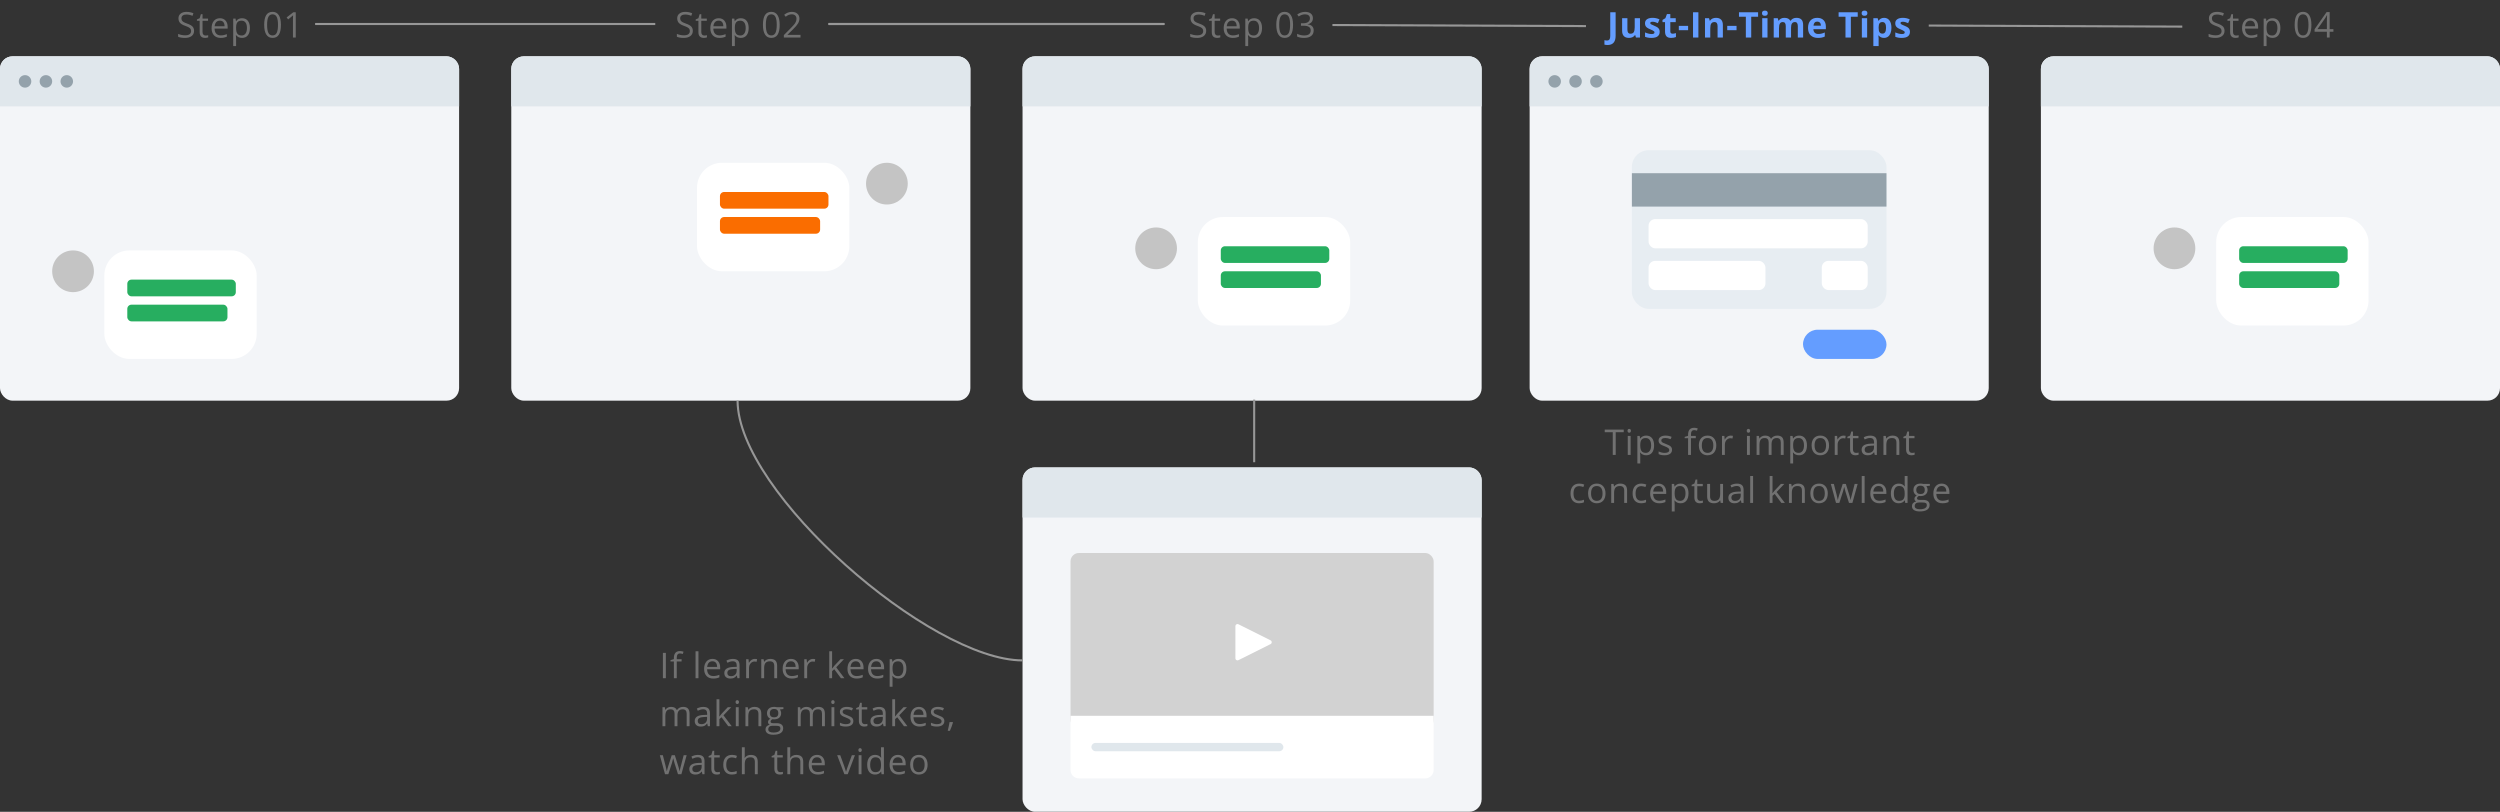 <svg width="1198" height="389" viewBox="0 0 1198 389" fill="none" xmlns="http://www.w3.org/2000/svg">
<rect x="0" y="0" width="1198" height="389" fill="#333333" stroke="none"/>
<path d="M92.997 14.771C92.997 15.839 92.61 16.672 91.835 17.27C91.06 17.867 90.009 18.166 88.681 18.166C87.242 18.166 86.135 17.981 85.36 17.61V16.248C85.858 16.459 86.401 16.625 86.987 16.747C87.574 16.868 88.155 16.929 88.73 16.929C89.671 16.929 90.379 16.752 90.855 16.398C91.331 16.038 91.569 15.54 91.569 14.904C91.569 14.483 91.484 14.14 91.312 13.874C91.146 13.603 90.864 13.354 90.465 13.127C90.072 12.901 89.472 12.643 88.664 12.355C87.535 11.951 86.727 11.473 86.24 10.919C85.759 10.366 85.518 9.644 85.518 8.753C85.518 7.818 85.869 7.073 86.572 6.52C87.275 5.967 88.205 5.69 89.361 5.69C90.568 5.69 91.677 5.911 92.69 6.354L92.25 7.583C91.248 7.162 90.274 6.952 89.328 6.952C88.581 6.952 87.997 7.112 87.577 7.433C87.156 7.754 86.946 8.2 86.946 8.77C86.946 9.19 87.023 9.536 87.178 9.807C87.333 10.073 87.593 10.319 87.959 10.546C88.329 10.767 88.894 11.014 89.652 11.285C90.925 11.738 91.799 12.225 92.275 12.746C92.756 13.266 92.997 13.941 92.997 14.771ZM98.519 17.029C98.763 17.029 98.998 17.012 99.225 16.979C99.451 16.94 99.631 16.901 99.764 16.863V17.917C99.615 17.989 99.393 18.047 99.1 18.091C98.812 18.141 98.552 18.166 98.32 18.166C96.56 18.166 95.68 17.239 95.68 15.385V9.973H94.377V9.309L95.68 8.736L96.261 6.794H97.058V8.902H99.698V9.973H97.058V15.327C97.058 15.875 97.188 16.296 97.448 16.589C97.708 16.882 98.065 17.029 98.519 17.029ZM105.743 18.166C104.398 18.166 103.335 17.756 102.555 16.938C101.78 16.119 101.393 14.981 101.393 13.526C101.393 12.059 101.753 10.895 102.472 10.031C103.197 9.168 104.168 8.736 105.386 8.736C106.526 8.736 107.428 9.113 108.092 9.865C108.756 10.612 109.088 11.6 109.088 12.829V13.7H102.821C102.848 14.768 103.117 15.579 103.626 16.132C104.141 16.686 104.863 16.962 105.792 16.962C106.772 16.962 107.74 16.758 108.698 16.348V17.577C108.211 17.787 107.749 17.936 107.312 18.025C106.88 18.119 106.357 18.166 105.743 18.166ZM105.369 9.89C104.639 9.89 104.055 10.128 103.618 10.604C103.186 11.08 102.931 11.738 102.854 12.58H107.61C107.61 11.711 107.417 11.047 107.029 10.587C106.642 10.123 106.089 9.89 105.369 9.89ZM115.988 18.166C115.396 18.166 114.853 18.058 114.361 17.842C113.874 17.621 113.464 17.283 113.132 16.83H113.033C113.099 17.361 113.132 17.864 113.132 18.34V22.084H111.754V8.902H112.875L113.066 10.148H113.132C113.486 9.649 113.899 9.29 114.369 9.068C114.84 8.847 115.379 8.736 115.988 8.736C117.194 8.736 118.124 9.149 118.777 9.973C119.435 10.798 119.765 11.954 119.765 13.443C119.765 14.937 119.43 16.099 118.76 16.929C118.096 17.754 117.172 18.166 115.988 18.166ZM115.789 9.907C114.859 9.907 114.187 10.164 113.771 10.679C113.356 11.193 113.143 12.012 113.132 13.136V13.443C113.132 14.721 113.345 15.637 113.771 16.19C114.198 16.738 114.881 17.012 115.822 17.012C116.608 17.012 117.222 16.694 117.665 16.058C118.113 15.421 118.337 14.544 118.337 13.426C118.337 12.292 118.113 11.423 117.665 10.82C117.222 10.211 116.597 9.907 115.789 9.907ZM134.627 11.915C134.627 14.013 134.295 15.579 133.631 16.614C132.972 17.649 131.962 18.166 130.601 18.166C129.295 18.166 128.302 17.637 127.621 16.581C126.94 15.518 126.6 13.963 126.6 11.915C126.6 9.802 126.929 8.233 127.588 7.209C128.246 6.185 129.251 5.673 130.601 5.673C131.918 5.673 132.917 6.207 133.598 7.275C134.284 8.343 134.627 9.89 134.627 11.915ZM127.995 11.915C127.995 13.681 128.202 14.967 128.617 15.775C129.032 16.578 129.694 16.979 130.601 16.979C131.52 16.979 132.184 16.572 132.593 15.759C133.008 14.94 133.216 13.659 133.216 11.915C133.216 10.172 133.008 8.897 132.593 8.089C132.184 7.275 131.52 6.869 130.601 6.869C129.694 6.869 129.032 7.27 128.617 8.072C128.202 8.869 127.995 10.15 127.995 11.915ZM141.726 18H140.381V9.351C140.381 8.631 140.404 7.951 140.448 7.309C140.332 7.425 140.202 7.547 140.058 7.674C139.914 7.801 139.255 8.341 138.082 9.292L137.352 8.346L140.564 5.864H141.726V18Z" fill="#717171"/>
<path d="M331.997 14.771C331.997 15.839 331.61 16.672 330.835 17.27C330.06 17.867 329.009 18.166 327.681 18.166C326.242 18.166 325.135 17.981 324.36 17.61V16.248C324.858 16.459 325.401 16.625 325.987 16.747C326.574 16.868 327.155 16.929 327.73 16.929C328.671 16.929 329.38 16.752 329.855 16.398C330.331 16.038 330.569 15.54 330.569 14.904C330.569 14.483 330.484 14.14 330.312 13.874C330.146 13.603 329.864 13.354 329.465 13.127C329.072 12.901 328.472 12.643 327.664 12.355C326.535 11.951 325.727 11.473 325.24 10.919C324.759 10.366 324.518 9.644 324.518 8.753C324.518 7.818 324.869 7.073 325.572 6.52C326.275 5.967 327.205 5.69 328.361 5.69C329.568 5.69 330.677 5.911 331.69 6.354L331.25 7.583C330.248 7.162 329.274 6.952 328.328 6.952C327.581 6.952 326.997 7.112 326.577 7.433C326.156 7.754 325.946 8.2 325.946 8.77C325.946 9.19 326.023 9.536 326.178 9.807C326.333 10.073 326.593 10.319 326.958 10.546C327.329 10.767 327.894 11.014 328.652 11.285C329.925 11.738 330.799 12.225 331.275 12.746C331.756 13.266 331.997 13.941 331.997 14.771ZM337.519 17.029C337.763 17.029 337.998 17.012 338.225 16.979C338.451 16.94 338.631 16.901 338.764 16.863V17.917C338.615 17.989 338.393 18.047 338.1 18.091C337.812 18.141 337.552 18.166 337.32 18.166C335.56 18.166 334.68 17.239 334.68 15.385V9.973H333.377V9.309L334.68 8.736L335.261 6.794H336.058V8.902H338.698V9.973H336.058V15.327C336.058 15.875 336.188 16.296 336.448 16.589C336.708 16.882 337.065 17.029 337.519 17.029ZM344.743 18.166C343.398 18.166 342.335 17.756 341.555 16.938C340.78 16.119 340.393 14.981 340.393 13.526C340.393 12.059 340.753 10.895 341.472 10.031C342.197 9.168 343.168 8.736 344.386 8.736C345.526 8.736 346.428 9.113 347.092 9.865C347.756 10.612 348.088 11.6 348.088 12.829V13.7H341.821C341.848 14.768 342.117 15.579 342.626 16.132C343.141 16.686 343.863 16.962 344.792 16.962C345.772 16.962 346.74 16.758 347.698 16.348V17.577C347.211 17.787 346.749 17.936 346.312 18.025C345.88 18.119 345.357 18.166 344.743 18.166ZM344.369 9.89C343.639 9.89 343.055 10.128 342.618 10.604C342.186 11.08 341.931 11.738 341.854 12.58H346.61C346.61 11.711 346.417 11.047 346.029 10.587C345.642 10.123 345.089 9.89 344.369 9.89ZM354.988 18.166C354.396 18.166 353.853 18.058 353.361 17.842C352.874 17.621 352.464 17.283 352.132 16.83H352.033C352.099 17.361 352.132 17.864 352.132 18.34V22.084H350.754V8.902H351.875L352.066 10.148H352.132C352.486 9.649 352.899 9.29 353.369 9.068C353.84 8.847 354.379 8.736 354.988 8.736C356.194 8.736 357.124 9.149 357.777 9.973C358.435 10.798 358.765 11.954 358.765 13.443C358.765 14.937 358.43 16.099 357.76 16.929C357.096 17.754 356.172 18.166 354.988 18.166ZM354.789 9.907C353.859 9.907 353.187 10.164 352.771 10.679C352.356 11.193 352.143 12.012 352.132 13.136V13.443C352.132 14.721 352.345 15.637 352.771 16.19C353.198 16.738 353.881 17.012 354.822 17.012C355.608 17.012 356.222 16.694 356.665 16.058C357.113 15.421 357.337 14.544 357.337 13.426C357.337 12.292 357.113 11.423 356.665 10.82C356.222 10.211 355.597 9.907 354.789 9.907ZM373.627 11.915C373.627 14.013 373.295 15.579 372.631 16.614C371.972 17.649 370.962 18.166 369.601 18.166C368.295 18.166 367.302 17.637 366.621 16.581C365.94 15.518 365.6 13.963 365.6 11.915C365.6 9.802 365.929 8.233 366.588 7.209C367.246 6.185 368.251 5.673 369.601 5.673C370.918 5.673 371.917 6.207 372.598 7.275C373.284 8.343 373.627 9.89 373.627 11.915ZM366.995 11.915C366.995 13.681 367.202 14.967 367.617 15.775C368.032 16.578 368.694 16.979 369.601 16.979C370.52 16.979 371.184 16.572 371.593 15.759C372.008 14.94 372.216 13.659 372.216 11.915C372.216 10.172 372.008 8.897 371.593 8.089C371.184 7.275 370.52 6.869 369.601 6.869C368.694 6.869 368.032 7.27 367.617 8.072C367.202 8.869 366.995 10.15 366.995 11.915ZM383.598 18H375.621V16.813L378.817 13.601C379.791 12.616 380.433 11.913 380.743 11.492C381.053 11.072 381.285 10.662 381.44 10.264C381.595 9.865 381.672 9.436 381.672 8.977C381.672 8.33 381.476 7.818 381.083 7.441C380.69 7.06 380.145 6.869 379.448 6.869C378.944 6.869 378.466 6.952 378.012 7.118C377.564 7.284 377.063 7.585 376.509 8.022L375.779 7.084C376.897 6.155 378.114 5.69 379.431 5.69C380.571 5.69 381.465 5.983 382.112 6.57C382.76 7.151 383.084 7.934 383.084 8.919C383.084 9.688 382.868 10.449 382.436 11.202C382.004 11.954 381.196 12.906 380.012 14.057L377.356 16.655V16.722H383.598V18Z" fill="#717171"/>
<path d="M317.668 325V312.864H319.08V325H317.668ZM326.619 316.973H324.303V325H322.925V316.973H321.298V316.351L322.925 315.853V315.346C322.925 313.111 323.902 311.993 325.855 311.993C326.336 311.993 326.901 312.09 327.548 312.283L327.191 313.387C326.66 313.216 326.206 313.13 325.83 313.13C325.31 313.13 324.925 313.304 324.676 313.653C324.427 313.996 324.303 314.549 324.303 315.313V315.902H326.619V316.973ZM334.691 325H333.313V312.084H334.691V325ZM341.765 325.166C340.42 325.166 339.358 324.757 338.578 323.938C337.803 323.118 337.416 321.981 337.416 320.526C337.416 319.059 337.775 317.895 338.495 317.031C339.22 316.168 340.191 315.736 341.408 315.736C342.548 315.736 343.45 316.113 344.114 316.865C344.778 317.612 345.11 318.6 345.11 319.829V320.7H338.843C338.871 321.768 339.139 322.579 339.648 323.132C340.163 323.686 340.885 323.962 341.815 323.962C342.794 323.962 343.763 323.758 344.72 323.348V324.577C344.233 324.787 343.771 324.936 343.334 325.025C342.902 325.119 342.379 325.166 341.765 325.166ZM341.392 316.89C340.661 316.89 340.077 317.128 339.64 317.604C339.209 318.08 338.954 318.738 338.877 319.58H343.633C343.633 318.711 343.439 318.047 343.052 317.587C342.664 317.123 342.111 316.89 341.392 316.89ZM353.372 325L353.098 323.705H353.031C352.578 324.275 352.124 324.662 351.67 324.867C351.222 325.066 350.66 325.166 349.985 325.166C349.083 325.166 348.375 324.934 347.86 324.469C347.351 324.004 347.096 323.343 347.096 322.485C347.096 320.648 348.565 319.685 351.504 319.596L353.048 319.546V318.982C353.048 318.268 352.893 317.742 352.583 317.405C352.279 317.062 351.789 316.89 351.114 316.89C350.356 316.89 349.498 317.123 348.541 317.587L348.117 316.533C348.565 316.29 349.055 316.099 349.586 315.96C350.123 315.822 350.66 315.753 351.197 315.753C352.281 315.753 353.084 315.994 353.604 316.475C354.13 316.957 354.393 317.729 354.393 318.791V325H353.372ZM350.259 324.029C351.117 324.029 351.789 323.794 352.276 323.323C352.768 322.853 353.015 322.194 353.015 321.348V320.526L351.637 320.584C350.541 320.623 349.75 320.794 349.263 321.099C348.781 321.397 348.541 321.865 348.541 322.501C348.541 323 348.69 323.379 348.989 323.639C349.293 323.899 349.717 324.029 350.259 324.029ZM361.699 315.736C362.103 315.736 362.466 315.77 362.787 315.836L362.596 317.114C362.219 317.031 361.887 316.99 361.6 316.99C360.864 316.99 360.233 317.289 359.707 317.886C359.187 318.484 358.927 319.228 358.927 320.119V325H357.549V315.902H358.686L358.844 317.587H358.91C359.248 316.995 359.655 316.539 360.13 316.218C360.606 315.897 361.129 315.736 361.699 315.736ZM371.023 325V319.115C371.023 318.373 370.854 317.82 370.517 317.455C370.179 317.089 369.651 316.907 368.931 316.907C367.979 316.907 367.282 317.164 366.839 317.679C366.397 318.193 366.175 319.043 366.175 320.227V325H364.797V315.902H365.918L366.142 317.147H366.209C366.491 316.699 366.886 316.353 367.396 316.11C367.905 315.861 368.472 315.736 369.097 315.736C370.193 315.736 371.017 316.002 371.571 316.533C372.124 317.059 372.401 317.903 372.401 319.065V325H371.023ZM379.392 325.166C378.047 325.166 376.985 324.757 376.205 323.938C375.43 323.118 375.043 321.981 375.043 320.526C375.043 319.059 375.402 317.895 376.122 317.031C376.847 316.168 377.818 315.736 379.035 315.736C380.175 315.736 381.077 316.113 381.741 316.865C382.405 317.612 382.737 318.6 382.737 319.829V320.7H376.47C376.498 321.768 376.766 322.579 377.275 323.132C377.79 323.686 378.512 323.962 379.442 323.962C380.421 323.962 381.39 323.758 382.347 323.348V324.577C381.86 324.787 381.398 324.936 380.961 325.025C380.529 325.119 380.006 325.166 379.392 325.166ZM379.019 316.89C378.288 316.89 377.704 317.128 377.267 317.604C376.836 318.08 376.581 318.738 376.503 319.58H381.26C381.26 318.711 381.066 318.047 380.679 317.587C380.291 317.123 379.738 316.89 379.019 316.89ZM389.554 315.736C389.958 315.736 390.321 315.77 390.642 315.836L390.451 317.114C390.074 317.031 389.742 316.99 389.455 316.99C388.719 316.99 388.088 317.289 387.562 317.886C387.042 318.484 386.782 319.228 386.782 320.119V325H385.404V315.902H386.541L386.699 317.587H386.765C387.103 316.995 387.51 316.539 387.985 316.218C388.461 315.897 388.984 315.736 389.554 315.736ZM398.739 320.343C398.977 320.006 399.339 319.563 399.826 319.015L402.765 315.902H404.4L400.714 319.779L404.657 325H402.989L399.776 320.7L398.739 321.597V325H397.378V312.084H398.739V318.932C398.739 319.236 398.717 319.707 398.672 320.343H398.739ZM410.462 325.166C409.117 325.166 408.054 324.757 407.274 323.938C406.499 323.118 406.112 321.981 406.112 320.526C406.112 319.059 406.472 317.895 407.191 317.031C407.916 316.168 408.887 315.736 410.105 315.736C411.245 315.736 412.147 316.113 412.811 316.865C413.475 317.612 413.807 318.6 413.807 319.829V320.7H407.54C407.567 321.768 407.836 322.579 408.345 323.132C408.859 323.686 409.582 323.962 410.511 323.962C411.491 323.962 412.459 323.758 413.417 323.348V324.577C412.93 324.787 412.468 324.936 412.03 325.025C411.599 325.119 411.076 325.166 410.462 325.166ZM410.088 316.89C409.358 316.89 408.774 317.128 408.337 317.604C407.905 318.08 407.65 318.738 407.573 319.58H412.329C412.329 318.711 412.136 318.047 411.748 317.587C411.361 317.123 410.807 316.89 410.088 316.89ZM420.317 325.166C418.972 325.166 417.909 324.757 417.129 323.938C416.354 323.118 415.967 321.981 415.967 320.526C415.967 319.059 416.327 317.895 417.046 317.031C417.771 316.168 418.742 315.736 419.96 315.736C421.1 315.736 422.002 316.113 422.666 316.865C423.33 317.612 423.662 318.6 423.662 319.829V320.7H417.395C417.422 321.768 417.691 322.579 418.2 323.132C418.714 323.686 419.437 323.962 420.366 323.962C421.346 323.962 422.314 323.758 423.272 323.348V324.577C422.785 324.787 422.323 324.936 421.885 325.025C421.454 325.119 420.931 325.166 420.317 325.166ZM419.943 316.89C419.213 316.89 418.629 317.128 418.192 317.604C417.76 318.08 417.505 318.738 417.428 319.58H422.184C422.184 318.711 421.991 318.047 421.603 317.587C421.216 317.123 420.662 316.89 419.943 316.89ZM430.562 325.166C429.97 325.166 429.427 325.058 428.935 324.842C428.448 324.621 428.038 324.283 427.706 323.83H427.607C427.673 324.361 427.706 324.864 427.706 325.34V329.084H426.328V315.902H427.449L427.64 317.147H427.706C428.06 316.649 428.473 316.29 428.943 316.068C429.413 315.847 429.953 315.736 430.562 315.736C431.768 315.736 432.698 316.149 433.351 316.973C434.009 317.798 434.339 318.954 434.339 320.443C434.339 321.937 434.004 323.099 433.334 323.929C432.67 324.754 431.746 325.166 430.562 325.166ZM430.362 316.907C429.433 316.907 428.76 317.164 428.345 317.679C427.93 318.193 427.717 319.012 427.706 320.136V320.443C427.706 321.721 427.919 322.637 428.345 323.19C428.771 323.738 429.455 324.012 430.396 324.012C431.181 324.012 431.796 323.694 432.238 323.058C432.687 322.421 432.911 321.544 432.911 320.426C432.911 319.292 432.687 318.423 432.238 317.82C431.796 317.211 431.17 316.907 430.362 316.907ZM329.057 348V342.082C329.057 341.357 328.902 340.814 328.592 340.455C328.282 340.089 327.801 339.907 327.148 339.907C326.29 339.907 325.657 340.153 325.247 340.646C324.838 341.138 324.633 341.896 324.633 342.92V348H323.255V342.082C323.255 341.357 323.1 340.814 322.79 340.455C322.48 340.089 321.996 339.907 321.337 339.907C320.474 339.907 319.84 340.167 319.437 340.687C319.038 341.202 318.839 342.048 318.839 343.227V348H317.461V338.902H318.582L318.806 340.147H318.872C319.132 339.705 319.497 339.359 319.968 339.11C320.444 338.861 320.975 338.736 321.562 338.736C322.984 338.736 323.913 339.251 324.351 340.28H324.417C324.688 339.804 325.081 339.428 325.596 339.151C326.11 338.875 326.697 338.736 327.355 338.736C328.385 338.736 329.154 339.002 329.663 339.533C330.178 340.059 330.435 340.903 330.435 342.065V348H329.057ZM339.186 348L338.912 346.705H338.846C338.392 347.275 337.938 347.662 337.484 347.867C337.036 348.066 336.474 348.166 335.799 348.166C334.897 348.166 334.189 347.934 333.674 347.469C333.165 347.004 332.911 346.343 332.911 345.485C332.911 343.648 334.38 342.685 337.318 342.596L338.862 342.546V341.982C338.862 341.268 338.707 340.742 338.397 340.405C338.093 340.062 337.603 339.89 336.928 339.89C336.17 339.89 335.312 340.123 334.355 340.587L333.932 339.533C334.38 339.29 334.87 339.099 335.401 338.96C335.938 338.822 336.474 338.753 337.011 338.753C338.096 338.753 338.898 338.994 339.418 339.475C339.944 339.957 340.207 340.729 340.207 341.791V348H339.186ZM336.073 347.029C336.931 347.029 337.603 346.794 338.09 346.323C338.583 345.853 338.829 345.194 338.829 344.348V343.526L337.451 343.584C336.355 343.623 335.564 343.794 335.077 344.099C334.596 344.397 334.355 344.865 334.355 345.501C334.355 346 334.504 346.379 334.803 346.639C335.108 346.899 335.531 347.029 336.073 347.029ZM344.725 343.343C344.963 343.006 345.325 342.563 345.812 342.015L348.751 338.902H350.386L346.7 342.779L350.643 348H348.975L345.762 343.7L344.725 344.597V348H343.363V335.084H344.725V341.932C344.725 342.236 344.702 342.707 344.658 343.343H344.725ZM353.982 348H352.604V338.902H353.982V348ZM352.488 336.437C352.488 336.122 352.565 335.892 352.72 335.748C352.875 335.599 353.069 335.524 353.301 335.524C353.523 335.524 353.714 335.599 353.874 335.748C354.035 335.897 354.115 336.127 354.115 336.437C354.115 336.747 354.035 336.979 353.874 337.134C353.714 337.284 353.523 337.358 353.301 337.358C353.069 337.358 352.875 337.284 352.72 337.134C352.565 336.979 352.488 336.747 352.488 336.437ZM363.439 348V342.115C363.439 341.373 363.27 340.82 362.932 340.455C362.595 340.089 362.066 339.907 361.347 339.907C360.395 339.907 359.698 340.164 359.255 340.679C358.812 341.193 358.591 342.043 358.591 343.227V348H357.213V338.902H358.334L358.558 340.147H358.624C358.906 339.699 359.302 339.353 359.811 339.11C360.32 338.861 360.887 338.736 361.513 338.736C362.608 338.736 363.433 339.002 363.986 339.533C364.54 340.059 364.816 340.903 364.816 342.065V348H363.439ZM375.41 338.902V339.774L373.725 339.973C373.88 340.167 374.018 340.421 374.14 340.737C374.262 341.047 374.323 341.398 374.323 341.791C374.323 342.682 374.018 343.393 373.41 343.924C372.801 344.456 371.965 344.721 370.903 344.721C370.632 344.721 370.377 344.699 370.139 344.655C369.553 344.965 369.259 345.355 369.259 345.825C369.259 346.074 369.362 346.26 369.566 346.381C369.771 346.498 370.123 346.556 370.621 346.556H372.231C373.216 346.556 373.971 346.763 374.497 347.178C375.028 347.593 375.294 348.196 375.294 348.988C375.294 349.995 374.89 350.761 374.082 351.287C373.274 351.818 372.095 352.084 370.546 352.084C369.356 352.084 368.438 351.863 367.79 351.42C367.148 350.977 366.827 350.352 366.827 349.544C366.827 348.991 367.004 348.512 367.358 348.108C367.713 347.704 368.211 347.43 368.853 347.286C368.62 347.181 368.424 347.018 368.263 346.796C368.108 346.575 368.031 346.318 368.031 346.024C368.031 345.692 368.119 345.402 368.296 345.153C368.474 344.904 368.753 344.663 369.135 344.431C368.664 344.237 368.28 343.908 367.981 343.443C367.688 342.978 367.541 342.447 367.541 341.849C367.541 340.853 367.84 340.087 368.438 339.55C369.035 339.007 369.882 338.736 370.978 338.736C371.453 338.736 371.882 338.792 372.264 338.902H375.41ZM368.155 349.527C368.155 350.02 368.363 350.393 368.778 350.648C369.193 350.903 369.788 351.03 370.563 351.03C371.719 351.03 372.574 350.855 373.127 350.507C373.686 350.164 373.966 349.696 373.966 349.104C373.966 348.611 373.814 348.268 373.509 348.075C373.205 347.887 372.632 347.792 371.791 347.792H370.139C369.514 347.792 369.027 347.942 368.678 348.241C368.33 348.54 368.155 348.968 368.155 349.527ZM368.902 341.816C368.902 342.452 369.082 342.934 369.442 343.26C369.802 343.587 370.302 343.75 370.944 343.75C372.289 343.75 372.961 343.097 372.961 341.791C372.961 340.424 372.281 339.741 370.919 339.741C370.272 339.741 369.774 339.915 369.425 340.264C369.077 340.612 368.902 341.13 368.902 341.816ZM393.908 348V342.082C393.908 341.357 393.753 340.814 393.443 340.455C393.134 340.089 392.652 339.907 391.999 339.907C391.141 339.907 390.508 340.153 390.098 340.646C389.689 341.138 389.484 341.896 389.484 342.92V348H388.106V342.082C388.106 341.357 387.951 340.814 387.641 340.455C387.331 340.089 386.847 339.907 386.189 339.907C385.325 339.907 384.692 340.167 384.288 340.687C383.889 341.202 383.69 342.048 383.69 343.227V348H382.312V338.902H383.433L383.657 340.147H383.723C383.983 339.705 384.349 339.359 384.819 339.11C385.295 338.861 385.826 338.736 386.413 338.736C387.835 338.736 388.765 339.251 389.202 340.28H389.268C389.539 339.804 389.932 339.428 390.447 339.151C390.961 338.875 391.548 338.736 392.207 338.736C393.236 338.736 394.005 339.002 394.514 339.533C395.029 340.059 395.286 340.903 395.286 342.065V348H393.908ZM399.82 348H398.442V338.902H399.82V348ZM398.326 336.437C398.326 336.122 398.404 335.892 398.559 335.748C398.714 335.599 398.907 335.524 399.14 335.524C399.361 335.524 399.552 335.599 399.712 335.748C399.873 335.897 399.953 336.127 399.953 336.437C399.953 336.747 399.873 336.979 399.712 337.134C399.552 337.284 399.361 337.358 399.14 337.358C398.907 337.358 398.714 337.284 398.559 337.134C398.404 336.979 398.326 336.747 398.326 336.437ZM408.92 345.518C408.92 346.365 408.605 347.018 407.974 347.477C407.343 347.936 406.457 348.166 405.317 348.166C404.111 348.166 403.17 347.975 402.495 347.593V346.315C402.932 346.536 403.4 346.711 403.898 346.838C404.402 346.965 404.886 347.029 405.351 347.029C406.07 347.029 406.623 346.915 407.011 346.688C407.398 346.456 407.592 346.105 407.592 345.634C407.592 345.28 407.437 344.979 407.127 344.729C406.823 344.475 406.225 344.176 405.334 343.833C404.487 343.518 403.884 343.244 403.524 343.011C403.17 342.773 402.905 342.505 402.728 342.206C402.556 341.907 402.47 341.55 402.47 341.135C402.47 340.394 402.772 339.81 403.375 339.384C403.978 338.952 404.806 338.736 405.857 338.736C406.837 338.736 407.794 338.936 408.729 339.334L408.239 340.455C407.326 340.078 406.499 339.89 405.757 339.89C405.104 339.89 404.612 339.993 404.28 340.197C403.948 340.402 403.782 340.684 403.782 341.044C403.782 341.287 403.843 341.495 403.964 341.667C404.092 341.838 404.294 342.001 404.57 342.156C404.847 342.311 405.378 342.535 406.164 342.829C407.243 343.222 407.971 343.617 408.347 344.016C408.729 344.414 408.92 344.915 408.92 345.518ZM414.417 347.029C414.661 347.029 414.896 347.012 415.123 346.979C415.35 346.94 415.529 346.902 415.662 346.863V347.917C415.513 347.989 415.291 348.047 414.998 348.091C414.71 348.141 414.45 348.166 414.218 348.166C412.458 348.166 411.578 347.239 411.578 345.385V339.973H410.275V339.309L411.578 338.736L412.159 336.794H412.956V338.902H415.596V339.973H412.956V345.327C412.956 345.875 413.086 346.296 413.346 346.589C413.606 346.882 413.963 347.029 414.417 347.029ZM423.392 348L423.118 346.705H423.052C422.598 347.275 422.144 347.662 421.691 347.867C421.242 348.066 420.681 348.166 420.005 348.166C419.103 348.166 418.395 347.934 417.88 347.469C417.371 347.004 417.117 346.343 417.117 345.485C417.117 343.648 418.586 342.685 421.525 342.596L423.068 342.546V341.982C423.068 341.268 422.914 340.742 422.604 340.405C422.299 340.062 421.81 339.89 421.134 339.89C420.376 339.89 419.518 340.123 418.561 340.587L418.138 339.533C418.586 339.29 419.076 339.099 419.607 338.96C420.144 338.822 420.681 338.753 421.217 338.753C422.302 338.753 423.104 338.994 423.625 339.475C424.15 339.957 424.413 340.729 424.413 341.791V348H423.392ZM420.279 347.029C421.137 347.029 421.81 346.794 422.296 346.323C422.789 345.853 423.035 345.194 423.035 344.348V343.526L421.657 343.584C420.562 343.623 419.77 343.794 419.283 344.099C418.802 344.397 418.561 344.865 418.561 345.501C418.561 346 418.711 346.379 419.009 346.639C419.314 346.899 419.737 347.029 420.279 347.029ZM428.931 343.343C429.169 343.006 429.531 342.563 430.018 342.015L432.957 338.902H434.592L430.906 342.779L434.849 348H433.181L429.968 343.7L428.931 344.597V348H427.569V335.084H428.931V341.932C428.931 342.236 428.909 342.707 428.864 343.343H428.931ZM440.653 348.166C439.309 348.166 438.246 347.757 437.466 346.938C436.691 346.118 436.304 344.981 436.304 343.526C436.304 342.059 436.664 340.895 437.383 340.031C438.108 339.168 439.079 338.736 440.297 338.736C441.436 338.736 442.338 339.113 443.003 339.865C443.667 340.612 443.999 341.6 443.999 342.829V343.7H437.732C437.759 344.768 438.028 345.579 438.537 346.132C439.051 346.686 439.774 346.962 440.703 346.962C441.683 346.962 442.651 346.758 443.609 346.348V347.577C443.122 347.787 442.659 347.936 442.222 348.025C441.791 348.119 441.268 348.166 440.653 348.166ZM440.28 339.89C439.549 339.89 438.966 340.128 438.528 340.604C438.097 341.08 437.842 341.738 437.765 342.58H442.521C442.521 341.711 442.327 341.047 441.94 340.587C441.553 340.123 440.999 339.89 440.28 339.89ZM452.534 345.518C452.534 346.365 452.218 347.018 451.588 347.477C450.957 347.936 450.071 348.166 448.931 348.166C447.725 348.166 446.784 347.975 446.109 347.593V346.315C446.546 346.536 447.014 346.711 447.512 346.838C448.015 346.965 448.5 347.029 448.964 347.029C449.684 347.029 450.237 346.915 450.625 346.688C451.012 346.456 451.206 346.105 451.206 345.634C451.206 345.28 451.051 344.979 450.741 344.729C450.436 344.475 449.839 344.176 448.948 343.833C448.101 343.518 447.498 343.244 447.138 343.011C446.784 342.773 446.519 342.505 446.341 342.206C446.17 341.907 446.084 341.55 446.084 341.135C446.084 340.394 446.386 339.81 446.989 339.384C447.592 338.952 448.419 338.736 449.471 338.736C450.45 338.736 451.408 338.936 452.343 339.334L451.853 340.455C450.94 340.078 450.113 339.89 449.371 339.89C448.718 339.89 448.226 339.993 447.894 340.197C447.562 340.402 447.396 340.684 447.396 341.044C447.396 341.287 447.457 341.495 447.578 341.667C447.706 341.838 447.908 342.001 448.184 342.156C448.461 342.311 448.992 342.535 449.778 342.829C450.857 343.222 451.585 343.617 451.961 344.016C452.343 344.414 452.534 344.915 452.534 345.518ZM456.537 346.024L456.661 346.215C456.517 346.769 456.31 347.411 456.039 348.141C455.768 348.877 455.485 349.561 455.192 350.191H454.154C454.304 349.616 454.467 348.905 454.644 348.058C454.827 347.211 454.954 346.534 455.026 346.024H456.537ZM324.89 371L323.222 365.663C323.117 365.336 322.92 364.595 322.632 363.438H322.566C322.345 364.406 322.151 365.153 321.985 365.679L320.267 371H318.673L316.191 361.902H317.635C318.222 364.188 318.667 365.928 318.972 367.124C319.282 368.319 319.459 369.124 319.503 369.539H319.569C319.63 369.224 319.727 368.817 319.86 368.319C319.998 367.815 320.117 367.417 320.217 367.124L321.885 361.902H323.379L325.006 367.124C325.316 368.075 325.527 368.875 325.637 369.522H325.704C325.726 369.323 325.784 369.016 325.878 368.601C325.978 368.186 326.556 365.953 327.613 361.902H329.041L326.525 371H324.89ZM336.596 371L336.322 369.705H336.256C335.802 370.275 335.348 370.662 334.895 370.867C334.446 371.066 333.885 371.166 333.209 371.166C332.307 371.166 331.599 370.934 331.084 370.469C330.575 370.004 330.321 369.343 330.321 368.485C330.321 366.648 331.79 365.685 334.729 365.596L336.272 365.546V364.982C336.272 364.268 336.118 363.742 335.808 363.405C335.503 363.062 335.014 362.89 334.338 362.89C333.58 362.89 332.723 363.123 331.765 363.587L331.342 362.533C331.79 362.29 332.28 362.099 332.811 361.96C333.348 361.822 333.885 361.753 334.421 361.753C335.506 361.753 336.308 361.994 336.829 362.475C337.354 362.957 337.617 363.729 337.617 364.791V371H336.596ZM333.483 370.029C334.341 370.029 335.014 369.794 335.5 369.323C335.993 368.853 336.239 368.194 336.239 367.348V366.526L334.861 366.584C333.766 366.623 332.974 366.794 332.487 367.099C332.006 367.397 331.765 367.865 331.765 368.501C331.765 369 331.915 369.379 332.213 369.639C332.518 369.899 332.941 370.029 333.483 370.029ZM343.712 370.029C343.955 370.029 344.191 370.012 344.417 369.979C344.644 369.94 344.824 369.902 344.957 369.863V370.917C344.808 370.989 344.586 371.047 344.293 371.091C344.005 371.141 343.745 371.166 343.513 371.166C341.753 371.166 340.873 370.239 340.873 368.385V362.973H339.57V362.309L340.873 361.736L341.454 359.794H342.251V361.902H344.891V362.973H342.251V368.327C342.251 368.875 342.381 369.296 342.641 369.589C342.901 369.882 343.258 370.029 343.712 370.029ZM350.728 371.166C349.411 371.166 348.39 370.762 347.665 369.954C346.946 369.141 346.586 367.992 346.586 366.509C346.586 364.987 346.951 363.812 347.682 362.981C348.418 362.151 349.464 361.736 350.819 361.736C351.257 361.736 351.694 361.783 352.131 361.877C352.568 361.972 352.911 362.082 353.16 362.209L352.737 363.38C352.432 363.258 352.1 363.159 351.741 363.081C351.381 362.998 351.063 362.957 350.786 362.957C348.938 362.957 348.014 364.135 348.014 366.493C348.014 367.611 348.238 368.468 348.686 369.066C349.14 369.664 349.809 369.962 350.695 369.962C351.453 369.962 352.23 369.799 353.027 369.473V370.693C352.419 371.008 351.652 371.166 350.728 371.166ZM361.729 371V365.115C361.729 364.373 361.56 363.82 361.222 363.455C360.885 363.089 360.356 362.907 359.637 362.907C358.679 362.907 357.979 363.167 357.537 363.687C357.099 364.207 356.881 365.059 356.881 366.244V371H355.503V358.084H356.881V361.994C356.881 362.464 356.859 362.854 356.814 363.164H356.897C357.169 362.727 357.553 362.384 358.051 362.135C358.555 361.88 359.128 361.753 359.77 361.753C360.882 361.753 361.715 362.019 362.268 362.55C362.827 363.076 363.106 363.914 363.106 365.065V371H361.729ZM373.918 370.029C374.162 370.029 374.397 370.012 374.624 369.979C374.85 369.94 375.03 369.902 375.163 369.863V370.917C375.014 370.989 374.792 371.047 374.499 371.091C374.211 371.141 373.951 371.166 373.719 371.166C371.959 371.166 371.079 370.239 371.079 368.385V362.973H369.776V362.309L371.079 361.736L371.66 359.794H372.457V361.902H375.097V362.973H372.457V368.327C372.457 368.875 372.587 369.296 372.847 369.589C373.107 369.882 373.464 370.029 373.918 370.029ZM383.524 371V365.115C383.524 364.373 383.355 363.82 383.018 363.455C382.68 363.089 382.152 362.907 381.432 362.907C380.475 362.907 379.775 363.167 379.332 363.687C378.895 364.207 378.676 365.059 378.676 366.244V371H377.298V358.084H378.676V361.994C378.676 362.464 378.654 362.854 378.61 363.164H378.693C378.964 362.727 379.349 362.384 379.847 362.135C380.35 361.88 380.923 361.753 381.565 361.753C382.677 361.753 383.51 362.019 384.064 362.55C384.622 363.076 384.902 363.914 384.902 365.065V371H383.524ZM391.893 371.166C390.548 371.166 389.486 370.757 388.706 369.938C387.931 369.118 387.544 367.981 387.544 366.526C387.544 365.059 387.903 363.895 388.623 363.031C389.348 362.168 390.319 361.736 391.536 361.736C392.676 361.736 393.578 362.113 394.242 362.865C394.906 363.612 395.238 364.6 395.238 365.829V366.7H388.971C388.999 367.768 389.267 368.579 389.776 369.132C390.291 369.686 391.013 369.962 391.943 369.962C392.922 369.962 393.891 369.758 394.848 369.348V370.577C394.361 370.787 393.899 370.936 393.462 371.025C393.03 371.119 392.507 371.166 391.893 371.166ZM391.52 362.89C390.789 362.89 390.205 363.128 389.768 363.604C389.336 364.08 389.082 364.738 389.004 365.58H393.761C393.761 364.711 393.567 364.047 393.18 363.587C392.792 363.123 392.239 362.89 391.52 362.89ZM404.622 371L401.169 361.902H402.647L404.606 367.298C405.048 368.56 405.308 369.379 405.386 369.755H405.452C405.513 369.462 405.704 368.856 406.025 367.937C406.351 367.013 407.079 365.001 408.208 361.902H409.686L406.233 371H404.622ZM412.834 371H411.456V361.902H412.834V371ZM411.339 359.437C411.339 359.122 411.417 358.892 411.572 358.748C411.727 358.599 411.921 358.524 412.153 358.524C412.374 358.524 412.565 358.599 412.726 358.748C412.886 358.897 412.966 359.127 412.966 359.437C412.966 359.747 412.886 359.979 412.726 360.134C412.565 360.284 412.374 360.358 412.153 360.358C411.921 360.358 411.727 360.284 411.572 360.134C411.417 359.979 411.339 359.747 411.339 359.437ZM422.257 369.78H422.182C421.546 370.704 420.594 371.166 419.327 371.166C418.137 371.166 417.21 370.759 416.546 369.946C415.887 369.132 415.558 367.976 415.558 366.476C415.558 364.976 415.89 363.812 416.554 362.981C417.218 362.151 418.143 361.736 419.327 361.736C420.561 361.736 421.507 362.185 422.166 363.081H422.274L422.215 362.425L422.182 361.786V358.084H423.56V371H422.44L422.257 369.78ZM419.501 370.012C420.442 370.012 421.123 369.758 421.543 369.249C421.969 368.734 422.182 367.907 422.182 366.767V366.476C422.182 365.187 421.966 364.268 421.535 363.72C421.109 363.167 420.425 362.89 419.484 362.89C418.677 362.89 418.057 363.206 417.625 363.836C417.199 364.462 416.986 365.347 416.986 366.493C416.986 367.655 417.199 368.532 417.625 369.124C418.051 369.716 418.677 370.012 419.501 370.012ZM430.643 371.166C429.298 371.166 428.235 370.757 427.455 369.938C426.68 369.118 426.293 367.981 426.293 366.526C426.293 365.059 426.653 363.895 427.372 363.031C428.097 362.168 429.068 361.736 430.286 361.736C431.426 361.736 432.328 362.113 432.992 362.865C433.656 363.612 433.988 364.6 433.988 365.829V366.7H427.721C427.748 367.768 428.017 368.579 428.526 369.132C429.041 369.686 429.763 369.962 430.692 369.962C431.672 369.962 432.64 369.758 433.598 369.348V370.577C433.111 370.787 432.649 370.936 432.212 371.025C431.78 371.119 431.257 371.166 430.643 371.166ZM430.269 362.89C429.539 362.89 428.955 363.128 428.518 363.604C428.086 364.08 427.831 364.738 427.754 365.58H432.51C432.51 364.711 432.317 364.047 431.929 363.587C431.542 363.123 430.989 362.89 430.269 362.89ZM444.507 366.443C444.507 367.926 444.133 369.085 443.386 369.921C442.639 370.751 441.607 371.166 440.29 371.166C439.477 371.166 438.755 370.975 438.124 370.593C437.493 370.211 437.006 369.664 436.663 368.95C436.32 368.236 436.148 367.4 436.148 366.443C436.148 364.96 436.519 363.806 437.26 362.981C438.002 362.151 439.031 361.736 440.348 361.736C441.621 361.736 442.631 362.16 443.378 363.006C444.131 363.853 444.507 364.999 444.507 366.443ZM437.576 366.443C437.576 367.605 437.808 368.49 438.273 369.099C438.738 369.708 439.421 370.012 440.323 370.012C441.225 370.012 441.909 369.711 442.374 369.107C442.844 368.499 443.079 367.611 443.079 366.443C443.079 365.286 442.844 364.409 442.374 363.812C441.909 363.208 441.22 362.907 440.307 362.907C439.405 362.907 438.724 363.203 438.265 363.795C437.805 364.387 437.576 365.27 437.576 366.443Z" fill="#717171"/>
<path d="M774.246 218H772.834V207.118H768.991V205.864H778.089V207.118H774.246V218ZM781.403 218H780.025V208.902H781.403V218ZM779.909 206.437C779.909 206.122 779.986 205.892 780.141 205.748C780.296 205.599 780.49 205.524 780.722 205.524C780.943 205.524 781.134 205.599 781.295 205.748C781.455 205.897 781.536 206.127 781.536 206.437C781.536 206.747 781.455 206.979 781.295 207.134C781.134 207.284 780.943 207.358 780.722 207.358C780.49 207.358 780.296 207.284 780.141 207.134C779.986 206.979 779.909 206.747 779.909 206.437ZM788.867 218.166C788.275 218.166 787.733 218.058 787.24 217.842C786.753 217.621 786.344 217.283 786.012 216.83H785.912C785.978 217.361 786.012 217.864 786.012 218.34V222.084H784.634V208.902H785.754L785.945 210.147H786.012C786.366 209.649 786.778 209.29 787.248 209.068C787.719 208.847 788.258 208.736 788.867 208.736C790.074 208.736 791.003 209.149 791.656 209.973C792.315 210.798 792.644 211.954 792.644 213.443C792.644 214.937 792.309 216.099 791.64 216.929C790.976 217.754 790.051 218.166 788.867 218.166ZM788.668 209.907C787.738 209.907 787.066 210.164 786.651 210.679C786.236 211.193 786.023 212.012 786.012 213.136V213.443C786.012 214.721 786.225 215.637 786.651 216.19C787.077 216.738 787.76 217.012 788.701 217.012C789.487 217.012 790.101 216.694 790.544 216.058C790.992 215.421 791.216 214.544 791.216 213.426C791.216 212.292 790.992 211.423 790.544 210.82C790.101 210.211 789.476 209.907 788.668 209.907ZM801.237 215.518C801.237 216.365 800.922 217.018 800.291 217.477C799.66 217.936 798.775 218.166 797.635 218.166C796.428 218.166 795.488 217.975 794.812 217.593V216.315C795.25 216.536 795.717 216.711 796.215 216.838C796.719 216.965 797.203 217.029 797.668 217.029C798.387 217.029 798.941 216.915 799.328 216.688C799.715 216.456 799.909 216.105 799.909 215.634C799.909 215.28 799.754 214.979 799.444 214.729C799.14 214.475 798.542 214.176 797.651 213.833C796.805 213.518 796.201 213.244 795.842 213.011C795.488 212.773 795.222 212.505 795.045 212.206C794.873 211.907 794.788 211.55 794.788 211.135C794.788 210.394 795.089 209.81 795.692 209.384C796.296 208.952 797.123 208.736 798.174 208.736C799.154 208.736 800.111 208.936 801.046 209.334L800.557 210.455C799.644 210.078 798.816 209.89 798.075 209.89C797.422 209.89 796.929 209.993 796.597 210.197C796.265 210.402 796.099 210.684 796.099 211.044C796.099 211.287 796.16 211.495 796.282 211.667C796.409 211.838 796.611 212.001 796.888 212.156C797.164 212.311 797.696 212.535 798.481 212.829C799.56 213.222 800.288 213.617 800.665 214.016C801.046 214.414 801.237 214.915 801.237 215.518ZM812.622 209.973H810.306V218H808.928V209.973H807.301V209.351L808.928 208.853V208.346C808.928 206.111 809.904 204.993 811.858 204.993C812.339 204.993 812.904 205.09 813.551 205.283L813.194 206.387C812.663 206.216 812.209 206.13 811.833 206.13C811.313 206.13 810.928 206.304 810.679 206.653C810.43 206.996 810.306 207.549 810.306 208.313V208.902H812.622V209.973ZM822.443 213.443C822.443 214.926 822.07 216.085 821.323 216.921C820.576 217.751 819.544 218.166 818.227 218.166C817.413 218.166 816.691 217.975 816.06 217.593C815.429 217.211 814.942 216.664 814.599 215.95C814.256 215.236 814.084 214.4 814.084 213.443C814.084 211.96 814.455 210.806 815.197 209.981C815.938 209.151 816.968 208.736 818.285 208.736C819.557 208.736 820.567 209.16 821.314 210.006C822.067 210.853 822.443 211.999 822.443 213.443ZM815.512 213.443C815.512 214.605 815.745 215.49 816.209 216.099C816.674 216.708 817.358 217.012 818.26 217.012C819.162 217.012 819.845 216.711 820.31 216.107C820.78 215.499 821.016 214.611 821.016 213.443C821.016 212.286 820.78 211.409 820.31 210.812C819.845 210.208 819.156 209.907 818.243 209.907C817.341 209.907 816.66 210.203 816.201 210.795C815.742 211.387 815.512 212.27 815.512 213.443ZM829.327 208.736C829.731 208.736 830.093 208.77 830.414 208.836L830.223 210.114C829.847 210.031 829.515 209.99 829.227 209.99C828.491 209.99 827.86 210.289 827.334 210.886C826.814 211.484 826.554 212.228 826.554 213.119V218H825.176V208.902H826.313L826.471 210.587H826.538C826.875 209.995 827.282 209.539 827.758 209.218C828.234 208.897 828.757 208.736 829.327 208.736ZM838.528 218H837.15V208.902H838.528V218ZM837.034 206.437C837.034 206.122 837.111 205.892 837.266 205.748C837.421 205.599 837.615 205.524 837.847 205.524C838.069 205.524 838.259 205.599 838.42 205.748C838.58 205.897 838.661 206.127 838.661 206.437C838.661 206.747 838.58 206.979 838.42 207.134C838.259 207.284 838.069 207.358 837.847 207.358C837.615 207.358 837.421 207.284 837.266 207.134C837.111 206.979 837.034 206.747 837.034 206.437ZM853.355 218V212.082C853.355 211.357 853.2 210.814 852.89 210.455C852.58 210.089 852.099 209.907 851.446 209.907C850.588 209.907 849.954 210.153 849.545 210.646C849.135 211.138 848.931 211.896 848.931 212.92V218H847.553V212.082C847.553 211.357 847.398 210.814 847.088 210.455C846.778 210.089 846.294 209.907 845.635 209.907C844.772 209.907 844.138 210.167 843.734 210.687C843.336 211.202 843.137 212.048 843.137 213.227V218H841.759V208.902H842.879L843.104 210.147H843.17C843.43 209.705 843.795 209.359 844.266 209.11C844.742 208.861 845.273 208.736 845.859 208.736C847.282 208.736 848.211 209.251 848.648 210.28H848.715C848.986 209.804 849.379 209.428 849.894 209.151C850.408 208.875 850.995 208.736 851.653 208.736C852.683 208.736 853.452 209.002 853.961 209.533C854.476 210.059 854.733 210.903 854.733 212.065V218H853.355ZM862.123 218.166C861.53 218.166 860.988 218.058 860.496 217.842C860.009 217.621 859.599 217.283 859.267 216.83H859.168C859.234 217.361 859.267 217.864 859.267 218.34V222.084H857.889V208.902H859.01L859.201 210.147H859.267C859.621 209.649 860.034 209.29 860.504 209.068C860.974 208.847 861.514 208.736 862.123 208.736C863.329 208.736 864.259 209.149 864.912 209.973C865.57 210.798 865.899 211.954 865.899 213.443C865.899 214.937 865.565 216.099 864.895 216.929C864.231 217.754 863.307 218.166 862.123 218.166ZM861.923 209.907C860.994 209.907 860.321 210.164 859.906 210.679C859.491 211.193 859.278 212.012 859.267 213.136V213.443C859.267 214.721 859.48 215.637 859.906 216.19C860.332 216.738 861.016 217.012 861.957 217.012C862.742 217.012 863.357 216.694 863.799 216.058C864.248 215.421 864.472 214.544 864.472 213.426C864.472 212.292 864.248 211.423 863.799 210.82C863.357 210.211 862.731 209.907 861.923 209.907ZM876.477 213.443C876.477 214.926 876.103 216.085 875.356 216.921C874.609 217.751 873.577 218.166 872.26 218.166C871.446 218.166 870.724 217.975 870.093 217.593C869.462 217.211 868.975 216.664 868.632 215.95C868.289 215.236 868.118 214.4 868.118 213.443C868.118 211.96 868.488 210.806 869.23 209.981C869.972 209.151 871.001 208.736 872.318 208.736C873.591 208.736 874.601 209.16 875.348 210.006C876.1 210.853 876.477 211.999 876.477 213.443ZM869.545 213.443C869.545 214.605 869.778 215.49 870.243 216.099C870.708 216.708 871.391 217.012 872.293 217.012C873.195 217.012 873.878 216.711 874.343 216.107C874.814 215.499 875.049 214.611 875.049 213.443C875.049 212.286 874.814 211.409 874.343 210.812C873.878 210.208 873.189 209.907 872.276 209.907C871.374 209.907 870.694 210.203 870.234 210.795C869.775 211.387 869.545 212.27 869.545 213.443ZM883.36 208.736C883.764 208.736 884.126 208.77 884.447 208.836L884.256 210.114C883.88 210.031 883.548 209.99 883.26 209.99C882.524 209.99 881.893 210.289 881.368 210.886C880.848 211.484 880.587 212.228 880.587 213.119V218H879.21V208.902H880.347L880.504 210.587H880.571C880.908 209.995 881.315 209.539 881.791 209.218C882.267 208.897 882.79 208.736 883.36 208.736ZM889.397 217.029C889.64 217.029 889.875 217.012 890.102 216.979C890.329 216.94 890.509 216.902 890.642 216.863V217.917C890.492 217.989 890.271 218.047 889.978 218.091C889.69 218.141 889.43 218.166 889.197 218.166C887.438 218.166 886.558 217.239 886.558 215.385V209.973H885.254V209.309L886.558 208.736L887.139 206.794H887.936V208.902H890.575V209.973H887.936V215.327C887.936 215.875 888.066 216.296 888.326 216.589C888.586 216.882 888.943 217.029 889.397 217.029ZM898.372 218L898.098 216.705H898.031C897.578 217.275 897.124 217.662 896.67 217.867C896.222 218.066 895.66 218.166 894.985 218.166C894.083 218.166 893.375 217.934 892.86 217.469C892.351 217.004 892.096 216.343 892.096 215.485C892.096 213.648 893.565 212.685 896.504 212.596L898.048 212.546V211.982C898.048 211.268 897.893 210.742 897.583 210.405C897.279 210.062 896.789 209.89 896.114 209.89C895.356 209.89 894.498 210.123 893.541 210.587L893.117 209.533C893.565 209.29 894.055 209.099 894.586 208.96C895.123 208.822 895.66 208.753 896.197 208.753C897.281 208.753 898.084 208.994 898.604 209.475C899.13 209.957 899.393 210.729 899.393 211.791V218H898.372ZM895.259 217.029C896.117 217.029 896.789 216.794 897.276 216.323C897.768 215.853 898.015 215.194 898.015 214.348V213.526L896.637 213.584C895.541 213.623 894.75 213.794 894.263 214.099C893.781 214.397 893.541 214.865 893.541 215.501C893.541 216 893.69 216.379 893.989 216.639C894.293 216.899 894.717 217.029 895.259 217.029ZM908.774 218V212.115C908.774 211.373 908.606 210.82 908.268 210.455C907.931 210.089 907.402 209.907 906.683 209.907C905.731 209.907 905.034 210.164 904.591 210.679C904.148 211.193 903.927 212.043 903.927 213.227V218H902.549V208.902H903.669L903.894 210.147H903.96C904.242 209.699 904.638 209.353 905.147 209.11C905.656 208.861 906.223 208.736 906.849 208.736C907.944 208.736 908.769 209.002 909.322 209.533C909.876 210.059 910.152 210.903 910.152 212.065V218H908.774ZM916.239 217.029C916.482 217.029 916.718 217.012 916.944 216.979C917.171 216.94 917.351 216.902 917.484 216.863V217.917C917.335 217.989 917.113 218.047 916.82 218.091C916.532 218.141 916.272 218.166 916.04 218.166C914.28 218.166 913.4 217.239 913.4 215.385V209.973H912.097V209.309L913.4 208.736L913.981 206.794H914.778V208.902H917.418V209.973H914.778V215.327C914.778 215.875 914.908 216.296 915.168 216.589C915.428 216.882 915.785 217.029 916.239 217.029ZM756.737 241.166C755.42 241.166 754.399 240.762 753.674 239.954C752.955 239.141 752.595 237.992 752.595 236.509C752.595 234.987 752.96 233.812 753.691 232.981C754.427 232.151 755.473 231.736 756.829 231.736C757.266 231.736 757.703 231.783 758.14 231.877C758.577 231.972 758.92 232.082 759.169 232.209L758.746 233.38C758.442 233.258 758.11 233.159 757.75 233.081C757.39 232.998 757.072 232.957 756.795 232.957C754.947 232.957 754.023 234.135 754.023 236.493C754.023 237.611 754.247 238.468 754.695 239.066C755.149 239.664 755.819 239.962 756.704 239.962C757.462 239.962 758.24 239.799 759.037 239.473V240.693C758.428 241.008 757.661 241.166 756.737 241.166ZM769.365 236.443C769.365 237.926 768.991 239.085 768.244 239.921C767.497 240.751 766.465 241.166 765.148 241.166C764.334 241.166 763.612 240.975 762.981 240.593C762.351 240.211 761.864 239.664 761.52 238.95C761.177 238.236 761.006 237.4 761.006 236.443C761.006 234.96 761.377 233.806 762.118 232.981C762.86 232.151 763.889 231.736 765.206 231.736C766.479 231.736 767.489 232.16 768.236 233.006C768.988 233.853 769.365 234.999 769.365 236.443ZM762.434 236.443C762.434 237.605 762.666 238.49 763.131 239.099C763.596 239.708 764.279 240.012 765.181 240.012C766.083 240.012 766.767 239.711 767.231 239.107C767.702 238.499 767.937 237.611 767.937 236.443C767.937 235.286 767.702 234.409 767.231 233.812C766.767 233.208 766.078 232.907 765.164 232.907C764.262 232.907 763.582 233.203 763.122 233.795C762.663 234.387 762.434 235.27 762.434 236.443ZM778.323 241V235.115C778.323 234.373 778.154 233.82 777.817 233.455C777.479 233.089 776.951 232.907 776.231 232.907C775.28 232.907 774.582 233.164 774.14 233.679C773.697 234.193 773.476 235.043 773.476 236.227V241H772.098V231.902H773.218L773.442 233.147H773.509C773.791 232.699 774.187 232.353 774.696 232.11C775.205 231.861 775.772 231.736 776.397 231.736C777.493 231.736 778.318 232.002 778.871 232.533C779.424 233.059 779.701 233.903 779.701 235.065V241H778.323ZM786.485 241.166C785.168 241.166 784.147 240.762 783.422 239.954C782.702 239.141 782.343 237.992 782.343 236.509C782.343 234.987 782.708 233.812 783.438 232.981C784.174 232.151 785.22 231.736 786.576 231.736C787.013 231.736 787.45 231.783 787.888 231.877C788.325 231.972 788.668 232.082 788.917 232.209L788.494 233.38C788.189 233.258 787.857 233.159 787.497 233.081C787.138 232.998 786.82 232.957 786.543 232.957C784.695 232.957 783.77 234.135 783.77 236.493C783.77 237.611 783.995 238.468 784.443 239.066C784.897 239.664 785.566 239.962 786.452 239.962C787.21 239.962 787.987 239.799 788.784 239.473V240.693C788.175 241.008 787.409 241.166 786.485 241.166ZM795.103 241.166C793.758 241.166 792.696 240.757 791.915 239.938C791.141 239.118 790.753 237.981 790.753 236.526C790.753 235.059 791.113 233.895 791.832 233.031C792.557 232.168 793.529 231.736 794.746 231.736C795.886 231.736 796.788 232.113 797.452 232.865C798.116 233.612 798.448 234.6 798.448 235.829V236.7H792.181C792.209 237.768 792.477 238.579 792.986 239.132C793.501 239.686 794.223 239.962 795.153 239.962C796.132 239.962 797.101 239.758 798.058 239.348V240.577C797.571 240.787 797.109 240.936 796.672 241.025C796.24 241.119 795.717 241.166 795.103 241.166ZM794.729 232.89C793.999 232.89 793.415 233.128 792.978 233.604C792.546 234.08 792.292 234.738 792.214 235.58H796.971C796.971 234.711 796.777 234.047 796.39 233.587C796.002 233.123 795.449 232.89 794.729 232.89ZM805.348 241.166C804.756 241.166 804.214 241.058 803.721 240.842C803.234 240.621 802.825 240.283 802.493 239.83H802.393C802.459 240.361 802.493 240.864 802.493 241.34V245.084H801.115V231.902H802.235L802.426 233.147H802.493C802.847 232.649 803.259 232.29 803.729 232.068C804.2 231.847 804.739 231.736 805.348 231.736C806.554 231.736 807.484 232.149 808.137 232.973C808.796 233.798 809.125 234.954 809.125 236.443C809.125 237.937 808.79 239.099 808.121 239.929C807.456 240.754 806.532 241.166 805.348 241.166ZM805.149 232.907C804.219 232.907 803.547 233.164 803.132 233.679C802.717 234.193 802.504 235.012 802.493 236.136V236.443C802.493 237.721 802.706 238.637 803.132 239.19C803.558 239.738 804.241 240.012 805.182 240.012C805.968 240.012 806.582 239.694 807.025 239.058C807.473 238.421 807.697 237.544 807.697 236.426C807.697 235.292 807.473 234.423 807.025 233.82C806.582 233.211 805.957 232.907 805.149 232.907ZM814.788 240.029C815.032 240.029 815.267 240.012 815.494 239.979C815.721 239.94 815.9 239.902 816.033 239.863V240.917C815.884 240.989 815.662 241.047 815.369 241.091C815.081 241.141 814.821 241.166 814.589 241.166C812.829 241.166 811.949 240.239 811.949 238.385V232.973H810.646V232.309L811.949 231.736L812.53 229.794H813.327V231.902H815.967V232.973H813.327V238.327C813.327 238.875 813.457 239.296 813.717 239.589C813.977 239.882 814.334 240.029 814.788 240.029ZM819.463 231.902V237.804C819.463 238.546 819.632 239.099 819.97 239.464C820.307 239.83 820.836 240.012 821.555 240.012C822.507 240.012 823.201 239.752 823.639 239.232C824.081 238.712 824.303 237.862 824.303 236.684V231.902H825.681V241H824.543L824.344 239.78H824.27C823.987 240.228 823.594 240.571 823.091 240.809C822.593 241.047 822.023 241.166 821.381 241.166C820.274 241.166 819.444 240.903 818.891 240.377C818.343 239.852 818.069 239.011 818.069 237.854V231.902H819.463ZM834.515 241L834.241 239.705H834.174C833.721 240.275 833.267 240.662 832.813 240.867C832.365 241.066 831.803 241.166 831.128 241.166C830.226 241.166 829.518 240.934 829.003 240.469C828.494 240.004 828.239 239.343 828.239 238.485C828.239 236.648 829.708 235.685 832.647 235.596L834.191 235.546V234.982C834.191 234.268 834.036 233.742 833.726 233.405C833.422 233.062 832.932 232.89 832.257 232.89C831.499 232.89 830.641 233.123 829.684 233.587L829.26 232.533C829.708 232.29 830.198 232.099 830.729 231.96C831.266 231.822 831.803 231.753 832.34 231.753C833.424 231.753 834.227 231.994 834.747 232.475C835.273 232.957 835.536 233.729 835.536 234.791V241H834.515ZM831.402 240.029C832.26 240.029 832.932 239.794 833.419 239.323C833.911 238.853 834.158 238.194 834.158 237.348V236.526L832.78 236.584C831.684 236.623 830.893 236.794 830.406 237.099C829.924 237.397 829.684 237.865 829.684 238.501C829.684 239 829.833 239.379 830.132 239.639C830.436 239.899 830.86 240.029 831.402 240.029ZM840.07 241H838.692V228.084H840.07V241ZM849.387 236.343C849.625 236.006 849.988 235.563 850.475 235.015L853.413 231.902H855.048L851.363 235.779L855.306 241H853.637L850.425 236.7L849.387 237.597V241H848.026V228.084H849.387V234.932C849.387 235.236 849.365 235.707 849.321 236.343H849.387ZM863.492 241V235.115C863.492 234.373 863.323 233.82 862.986 233.455C862.648 233.089 862.12 232.907 861.4 232.907C860.449 232.907 859.751 233.164 859.309 233.679C858.866 234.193 858.645 235.043 858.645 236.227V241H857.267V231.902H858.387L858.611 233.147H858.678C858.96 232.699 859.356 232.353 859.865 232.11C860.374 231.861 860.941 231.736 861.566 231.736C862.662 231.736 863.487 232.002 864.04 232.533C864.593 233.059 864.87 233.903 864.87 235.065V241H863.492ZM875.871 236.443C875.871 237.926 875.497 239.085 874.75 239.921C874.003 240.751 872.971 241.166 871.654 241.166C870.84 241.166 870.118 240.975 869.487 240.593C868.856 240.211 868.369 239.664 868.026 238.95C867.683 238.236 867.512 237.4 867.512 236.443C867.512 234.96 867.883 233.806 868.624 232.981C869.366 232.151 870.395 231.736 871.712 231.736C872.985 231.736 873.995 232.16 874.742 233.006C875.494 233.853 875.871 234.999 875.871 236.443ZM868.939 236.443C868.939 237.605 869.172 238.49 869.637 239.099C870.102 239.708 870.785 240.012 871.687 240.012C872.589 240.012 873.272 239.711 873.737 239.107C874.208 238.499 874.443 237.611 874.443 236.443C874.443 235.286 874.208 234.409 873.737 233.812C873.272 233.208 872.584 232.907 871.67 232.907C870.768 232.907 870.088 233.203 869.628 233.795C869.169 234.387 868.939 235.27 868.939 236.443ZM886.033 241L884.364 235.663C884.259 235.336 884.063 234.595 883.775 233.438H883.709C883.487 234.406 883.293 235.153 883.127 235.679L881.409 241H879.815L877.334 231.902H878.778C879.364 234.188 879.81 235.928 880.114 237.124C880.424 238.319 880.601 239.124 880.646 239.539H880.712C880.773 239.224 880.87 238.817 881.002 238.319C881.141 237.815 881.26 237.417 881.359 237.124L883.028 231.902H884.522L886.149 237.124C886.459 238.075 886.669 238.875 886.78 239.522H886.846C886.868 239.323 886.926 239.016 887.021 238.601C887.12 238.186 887.698 235.953 888.755 231.902H890.183L887.668 241H886.033ZM893.522 241H892.144V228.084H893.522V241ZM900.596 241.166C899.252 241.166 898.189 240.757 897.409 239.938C896.634 239.118 896.247 237.981 896.247 236.526C896.247 235.059 896.606 233.895 897.326 233.031C898.051 232.168 899.022 231.736 900.239 231.736C901.379 231.736 902.281 232.113 902.945 232.865C903.609 233.612 903.941 234.6 903.941 235.829V236.7H897.674C897.702 237.768 897.97 238.579 898.48 239.132C898.994 239.686 899.716 239.962 900.646 239.962C901.626 239.962 902.594 239.758 903.551 239.348V240.577C903.064 240.787 902.602 240.936 902.165 241.025C901.733 241.119 901.21 241.166 900.596 241.166ZM900.223 232.89C899.492 232.89 898.908 233.128 898.471 233.604C898.04 234.08 897.785 234.738 897.708 235.58H902.464C902.464 234.711 902.27 234.047 901.883 233.587C901.495 233.123 900.942 232.89 900.223 232.89ZM912.8 239.78H912.726C912.089 240.704 911.137 241.166 909.87 241.166C908.68 241.166 907.753 240.759 907.089 239.946C906.431 239.132 906.102 237.976 906.102 236.476C906.102 234.976 906.434 233.812 907.098 232.981C907.762 232.151 908.686 231.736 909.87 231.736C911.104 231.736 912.051 232.185 912.709 233.081H912.817L912.759 232.425L912.726 231.786V228.084H914.104V241H912.983L912.8 239.78ZM910.044 240.012C910.985 240.012 911.666 239.758 912.086 239.249C912.513 238.734 912.726 237.907 912.726 236.767V236.476C912.726 235.187 912.51 234.268 912.078 233.72C911.652 233.167 910.969 232.89 910.028 232.89C909.22 232.89 908.6 233.206 908.169 233.836C907.742 234.462 907.529 235.347 907.529 236.493C907.529 237.655 907.742 238.532 908.169 239.124C908.595 239.716 909.22 240.012 910.044 240.012ZM924.789 231.902V232.774L923.104 232.973C923.259 233.167 923.397 233.421 923.519 233.737C923.64 234.047 923.701 234.398 923.701 234.791C923.701 235.682 923.397 236.393 922.788 236.924C922.179 237.456 921.344 237.721 920.281 237.721C920.01 237.721 919.756 237.699 919.518 237.655C918.931 237.965 918.638 238.355 918.638 238.825C918.638 239.074 918.74 239.26 918.945 239.381C919.15 239.498 919.501 239.556 919.999 239.556H921.609C922.594 239.556 923.35 239.763 923.876 240.178C924.407 240.593 924.672 241.196 924.672 241.988C924.672 242.995 924.268 243.761 923.461 244.287C922.653 244.818 921.474 245.084 919.924 245.084C918.735 245.084 917.816 244.863 917.169 244.42C916.527 243.977 916.206 243.352 916.206 242.544C916.206 241.991 916.383 241.512 916.737 241.108C917.091 240.704 917.589 240.43 918.231 240.286C917.999 240.181 917.802 240.018 917.642 239.796C917.487 239.575 917.409 239.318 917.409 239.024C917.409 238.692 917.498 238.402 917.675 238.153C917.852 237.904 918.131 237.663 918.513 237.431C918.043 237.237 917.658 236.908 917.359 236.443C917.066 235.978 916.919 235.447 916.919 234.849C916.919 233.853 917.218 233.087 917.816 232.55C918.414 232.007 919.26 231.736 920.356 231.736C920.832 231.736 921.261 231.792 921.643 231.902H924.789ZM917.534 242.527C917.534 243.02 917.741 243.393 918.156 243.648C918.571 243.903 919.166 244.03 919.941 244.03C921.098 244.03 921.953 243.855 922.506 243.507C923.065 243.164 923.344 242.696 923.344 242.104C923.344 241.611 923.192 241.268 922.888 241.075C922.583 240.887 922.011 240.792 921.169 240.792H919.518C918.892 240.792 918.405 240.942 918.057 241.241C917.708 241.54 917.534 241.968 917.534 242.527ZM918.281 234.816C918.281 235.452 918.461 235.934 918.82 236.26C919.18 236.587 919.681 236.75 920.323 236.75C921.668 236.75 922.34 236.097 922.34 234.791C922.34 233.424 921.659 232.741 920.298 232.741C919.65 232.741 919.152 232.915 918.804 233.264C918.455 233.612 918.281 234.13 918.281 234.816ZM930.809 241.166C929.464 241.166 928.401 240.757 927.621 239.938C926.846 239.118 926.459 237.981 926.459 236.526C926.459 235.059 926.819 233.895 927.538 233.031C928.263 232.168 929.234 231.736 930.452 231.736C931.592 231.736 932.494 232.113 933.158 232.865C933.822 233.612 934.154 234.6 934.154 235.829V236.7H927.887C927.914 237.768 928.183 238.579 928.692 239.132C929.207 239.686 929.929 239.962 930.858 239.962C931.838 239.962 932.806 239.758 933.764 239.348V240.577C933.277 240.787 932.815 240.936 932.378 241.025C931.946 241.119 931.423 241.166 930.809 241.166ZM930.435 232.89C929.705 232.89 929.121 233.128 928.684 233.604C928.252 234.08 927.997 234.738 927.92 235.58H932.676C932.676 234.711 932.483 234.047 932.095 233.587C931.708 233.123 931.155 232.89 930.435 232.89Z" fill="#717171"/>
<path d="M577.997 14.771C577.997 15.839 577.61 16.672 576.835 17.27C576.06 17.867 575.009 18.166 573.681 18.166C572.242 18.166 571.135 17.981 570.36 17.61V16.248C570.858 16.459 571.401 16.625 571.987 16.747C572.574 16.868 573.155 16.929 573.73 16.929C574.671 16.929 575.38 16.752 575.855 16.398C576.331 16.038 576.569 15.54 576.569 14.904C576.569 14.483 576.484 14.14 576.312 13.874C576.146 13.603 575.864 13.354 575.465 13.127C575.072 12.901 574.472 12.643 573.664 12.355C572.535 11.951 571.727 11.473 571.24 10.919C570.759 10.366 570.518 9.644 570.518 8.753C570.518 7.818 570.869 7.073 571.572 6.52C572.275 5.967 573.205 5.69 574.361 5.69C575.568 5.69 576.677 5.911 577.69 6.354L577.25 7.583C576.248 7.162 575.274 6.952 574.328 6.952C573.581 6.952 572.997 7.112 572.577 7.433C572.156 7.754 571.946 8.2 571.946 8.77C571.946 9.19 572.023 9.536 572.178 9.807C572.333 10.073 572.593 10.319 572.958 10.546C573.329 10.767 573.894 11.014 574.652 11.285C575.925 11.738 576.799 12.225 577.275 12.746C577.756 13.266 577.997 13.941 577.997 14.771ZM583.519 17.029C583.763 17.029 583.998 17.012 584.225 16.979C584.451 16.94 584.631 16.901 584.764 16.863V17.917C584.615 17.989 584.393 18.047 584.1 18.091C583.812 18.141 583.552 18.166 583.32 18.166C581.56 18.166 580.68 17.239 580.68 15.385V9.973H579.377V9.309L580.68 8.736L581.261 6.794H582.058V8.902H584.698V9.973H582.058V15.327C582.058 15.875 582.188 16.296 582.448 16.589C582.708 16.882 583.065 17.029 583.519 17.029ZM590.743 18.166C589.398 18.166 588.335 17.756 587.555 16.938C586.78 16.119 586.393 14.981 586.393 13.526C586.393 12.059 586.753 10.895 587.472 10.031C588.197 9.168 589.168 8.736 590.386 8.736C591.526 8.736 592.428 9.113 593.092 9.865C593.756 10.612 594.088 11.6 594.088 12.829V13.7H587.821C587.848 14.768 588.117 15.579 588.626 16.132C589.141 16.686 589.863 16.962 590.792 16.962C591.772 16.962 592.74 16.758 593.698 16.348V17.577C593.211 17.787 592.749 17.936 592.312 18.025C591.88 18.119 591.357 18.166 590.743 18.166ZM590.369 9.89C589.639 9.89 589.055 10.128 588.618 10.604C588.186 11.08 587.931 11.738 587.854 12.58H592.61C592.61 11.711 592.417 11.047 592.029 10.587C591.642 10.123 591.089 9.89 590.369 9.89ZM600.988 18.166C600.396 18.166 599.853 18.058 599.361 17.842C598.874 17.621 598.464 17.283 598.132 16.83H598.033C598.099 17.361 598.132 17.864 598.132 18.34V22.084H596.754V8.902H597.875L598.066 10.148H598.132C598.486 9.649 598.899 9.29 599.369 9.068C599.84 8.847 600.379 8.736 600.988 8.736C602.194 8.736 603.124 9.149 603.777 9.973C604.435 10.798 604.765 11.954 604.765 13.443C604.765 14.937 604.43 16.099 603.76 16.929C603.096 17.754 602.172 18.166 600.988 18.166ZM600.789 9.907C599.859 9.907 599.187 10.164 598.771 10.679C598.356 11.193 598.143 12.012 598.132 13.136V13.443C598.132 14.721 598.345 15.637 598.771 16.19C599.198 16.738 599.881 17.012 600.822 17.012C601.608 17.012 602.222 16.694 602.665 16.058C603.113 15.421 603.337 14.544 603.337 13.426C603.337 12.292 603.113 11.423 602.665 10.82C602.222 10.211 601.597 9.907 600.789 9.907ZM619.627 11.915C619.627 14.013 619.295 15.579 618.631 16.614C617.972 17.649 616.962 18.166 615.601 18.166C614.295 18.166 613.302 17.637 612.621 16.581C611.94 15.518 611.6 13.963 611.6 11.915C611.6 9.802 611.929 8.233 612.588 7.209C613.246 6.185 614.251 5.673 615.601 5.673C616.918 5.673 617.917 6.207 618.598 7.275C619.284 8.343 619.627 9.89 619.627 11.915ZM612.995 11.915C612.995 13.681 613.202 14.967 613.617 15.775C614.032 16.578 614.694 16.979 615.601 16.979C616.52 16.979 617.184 16.572 617.593 15.759C618.008 14.94 618.216 13.659 618.216 11.915C618.216 10.172 618.008 8.897 617.593 8.089C617.184 7.275 616.52 6.869 615.601 6.869C614.694 6.869 614.032 7.27 613.617 8.072C613.202 8.869 612.995 10.15 612.995 11.915ZM629.142 8.72C629.142 9.494 628.923 10.128 628.486 10.621C628.054 11.113 627.44 11.442 626.643 11.608V11.675C627.617 11.796 628.339 12.106 628.81 12.604C629.28 13.102 629.515 13.755 629.515 14.563C629.515 15.72 629.114 16.611 628.312 17.236C627.509 17.856 626.369 18.166 624.892 18.166C624.25 18.166 623.66 18.116 623.124 18.017C622.592 17.922 622.075 17.754 621.571 17.51V16.199C622.097 16.459 622.656 16.658 623.248 16.796C623.846 16.929 624.41 16.996 624.941 16.996C627.039 16.996 628.087 16.174 628.087 14.53C628.087 13.058 626.931 12.322 624.618 12.322H623.422V11.135H624.634C625.581 11.135 626.33 10.928 626.884 10.513C627.437 10.092 627.714 9.511 627.714 8.77C627.714 8.177 627.509 7.713 627.1 7.375C626.696 7.037 626.145 6.869 625.448 6.869C624.917 6.869 624.416 6.941 623.945 7.084C623.475 7.228 622.938 7.494 622.335 7.881L621.638 6.952C622.136 6.559 622.709 6.252 623.356 6.03C624.009 5.803 624.695 5.69 625.415 5.69C626.593 5.69 627.509 5.961 628.162 6.503C628.815 7.04 629.142 7.779 629.142 8.72Z" fill="#717171"/>
<path d="M1066 14.771C1066 15.839 1065.61 16.672 1064.83 17.27C1064.06 17.867 1063.01 18.166 1061.68 18.166C1060.24 18.166 1059.14 17.981 1058.36 17.61V16.248C1058.86 16.459 1059.4 16.625 1059.99 16.747C1060.57 16.868 1061.15 16.929 1061.73 16.929C1062.67 16.929 1063.38 16.752 1063.86 16.398C1064.33 16.038 1064.57 15.54 1064.57 14.904C1064.57 14.483 1064.48 14.14 1064.31 13.874C1064.15 13.603 1063.86 13.354 1063.47 13.127C1063.07 12.901 1062.47 12.643 1061.66 12.355C1060.54 11.951 1059.73 11.473 1059.24 10.919C1058.76 10.366 1058.52 9.644 1058.52 8.753C1058.52 7.818 1058.87 7.073 1059.57 6.52C1060.28 5.967 1061.2 5.69 1062.36 5.69C1063.57 5.69 1064.68 5.911 1065.69 6.354L1065.25 7.583C1064.25 7.162 1063.27 6.952 1062.33 6.952C1061.58 6.952 1061 7.112 1060.58 7.433C1060.16 7.754 1059.95 8.2 1059.95 8.77C1059.95 9.19 1060.02 9.536 1060.18 9.807C1060.33 10.073 1060.59 10.319 1060.96 10.546C1061.33 10.767 1061.89 11.014 1062.65 11.285C1063.92 11.738 1064.8 12.225 1065.27 12.746C1065.76 13.266 1066 13.941 1066 14.771ZM1071.52 17.029C1071.76 17.029 1072 17.012 1072.22 16.979C1072.45 16.94 1072.63 16.901 1072.76 16.863V17.917C1072.61 17.989 1072.39 18.047 1072.1 18.091C1071.81 18.141 1071.55 18.166 1071.32 18.166C1069.56 18.166 1068.68 17.239 1068.68 15.385V9.973H1067.38V9.309L1068.68 8.736L1069.26 6.794H1070.06V8.902H1072.7V9.973H1070.06V15.327C1070.06 15.875 1070.19 16.296 1070.45 16.589C1070.71 16.882 1071.07 17.029 1071.52 17.029ZM1078.74 18.166C1077.4 18.166 1076.34 17.756 1075.56 16.938C1074.78 16.119 1074.39 14.981 1074.39 13.526C1074.39 12.059 1074.75 10.895 1075.47 10.031C1076.2 9.168 1077.17 8.736 1078.39 8.736C1079.53 8.736 1080.43 9.113 1081.09 9.865C1081.76 10.612 1082.09 11.6 1082.09 12.829V13.7H1075.82C1075.85 14.768 1076.12 15.579 1076.63 16.132C1077.14 16.686 1077.86 16.962 1078.79 16.962C1079.77 16.962 1080.74 16.758 1081.7 16.348V17.577C1081.21 17.787 1080.75 17.936 1080.31 18.025C1079.88 18.119 1079.36 18.166 1078.74 18.166ZM1078.37 9.89C1077.64 9.89 1077.05 10.128 1076.62 10.604C1076.19 11.08 1075.93 11.738 1075.85 12.58H1080.61C1080.61 11.711 1080.42 11.047 1080.03 10.587C1079.64 10.123 1079.09 9.89 1078.37 9.89ZM1088.99 18.166C1088.4 18.166 1087.85 18.058 1087.36 17.842C1086.87 17.621 1086.46 17.283 1086.13 16.83H1086.03C1086.1 17.361 1086.13 17.864 1086.13 18.34V22.084H1084.75V8.902H1085.88L1086.07 10.148H1086.13C1086.49 9.649 1086.9 9.29 1087.37 9.068C1087.84 8.847 1088.38 8.736 1088.99 8.736C1090.19 8.736 1091.12 9.149 1091.78 9.973C1092.44 10.798 1092.76 11.954 1092.76 13.443C1092.76 14.937 1092.43 16.099 1091.76 16.929C1091.1 17.754 1090.17 18.166 1088.99 18.166ZM1088.79 9.907C1087.86 9.907 1087.19 10.164 1086.77 10.679C1086.36 11.193 1086.14 12.012 1086.13 13.136V13.443C1086.13 14.721 1086.35 15.637 1086.77 16.19C1087.2 16.738 1087.88 17.012 1088.82 17.012C1089.61 17.012 1090.22 16.694 1090.66 16.058C1091.11 15.421 1091.34 14.544 1091.34 13.426C1091.34 12.292 1091.11 11.423 1090.66 10.82C1090.22 10.211 1089.6 9.907 1088.79 9.907ZM1107.63 11.915C1107.63 14.013 1107.29 15.579 1106.63 16.614C1105.97 17.649 1104.96 18.166 1103.6 18.166C1102.3 18.166 1101.3 17.637 1100.62 16.581C1099.94 15.518 1099.6 13.963 1099.6 11.915C1099.6 9.802 1099.93 8.233 1100.59 7.209C1101.25 6.185 1102.25 5.673 1103.6 5.673C1104.92 5.673 1105.92 6.207 1106.6 7.275C1107.28 8.343 1107.63 9.89 1107.63 11.915ZM1100.99 11.915C1100.99 13.681 1101.2 14.967 1101.62 15.775C1102.03 16.578 1102.69 16.979 1103.6 16.979C1104.52 16.979 1105.18 16.572 1105.59 15.759C1106.01 14.94 1106.22 13.659 1106.22 11.915C1106.22 10.172 1106.01 8.897 1105.59 8.089C1105.18 7.275 1104.52 6.869 1103.6 6.869C1102.69 6.869 1102.03 7.27 1101.62 8.072C1101.2 8.869 1100.99 10.15 1100.99 11.915ZM1118.17 15.211H1116.37V18H1115.05V15.211H1109.15V14.007L1114.91 5.798H1116.37V13.957H1118.17V15.211ZM1115.05 13.957V9.923C1115.05 9.132 1115.08 8.238 1115.13 7.242H1115.07C1114.8 7.773 1114.55 8.213 1114.32 8.562L1110.53 13.957H1115.05Z" fill="#717171"/>
<path d="M770.361 21.569C769.78 21.569 769.273 21.509 768.842 21.387V19.245C769.284 19.356 769.688 19.411 770.054 19.411C770.618 19.411 771.022 19.234 771.266 18.88C771.509 18.531 771.631 17.983 771.631 17.236V5.864H774.204V17.22C774.204 18.636 773.88 19.715 773.233 20.457C772.585 21.199 771.628 21.569 770.361 21.569ZM783.943 18L783.602 16.813H783.47C783.199 17.245 782.814 17.579 782.316 17.817C781.818 18.05 781.251 18.166 780.614 18.166C779.524 18.166 778.702 17.875 778.149 17.294C777.595 16.708 777.319 15.867 777.319 14.771V8.72H779.851V14.14C779.851 14.81 779.97 15.313 780.207 15.651C780.445 15.983 780.824 16.149 781.345 16.149C782.053 16.149 782.565 15.914 782.88 15.443C783.196 14.967 783.353 14.182 783.353 13.086V8.72H785.885V18H783.943ZM795.325 15.244C795.325 16.196 794.993 16.921 794.329 17.419C793.671 17.917 792.683 18.166 791.366 18.166C790.691 18.166 790.115 18.119 789.639 18.025C789.163 17.936 788.718 17.803 788.303 17.627V15.535C788.773 15.756 789.302 15.941 789.888 16.091C790.48 16.24 791 16.315 791.449 16.315C792.367 16.315 792.827 16.049 792.827 15.518C792.827 15.319 792.766 15.158 792.644 15.037C792.522 14.909 792.312 14.768 792.013 14.613C791.714 14.453 791.316 14.267 790.818 14.057C790.104 13.758 789.578 13.482 789.241 13.227C788.909 12.973 788.665 12.682 788.51 12.355C788.361 12.023 788.286 11.617 788.286 11.135C788.286 10.311 788.604 9.674 789.241 9.226C789.883 8.772 790.79 8.545 791.963 8.545C793.081 8.545 794.169 8.789 795.226 9.276L794.462 11.102C793.997 10.903 793.563 10.74 793.159 10.612C792.755 10.485 792.342 10.421 791.922 10.421C791.175 10.421 790.801 10.623 790.801 11.027C790.801 11.254 790.92 11.451 791.158 11.617C791.402 11.783 791.93 12.029 792.744 12.355C793.469 12.649 794 12.923 794.337 13.177C794.675 13.432 794.924 13.725 795.084 14.057C795.245 14.389 795.325 14.785 795.325 15.244ZM801.519 16.149C801.962 16.149 802.493 16.052 803.113 15.858V17.743C802.482 18.025 801.708 18.166 800.789 18.166C799.776 18.166 799.038 17.912 798.573 17.402C798.113 16.888 797.884 16.119 797.884 15.095V10.621H796.672V9.55L798.066 8.703L798.797 6.744H800.415V8.72H803.014V10.621H800.415V15.095C800.415 15.454 800.515 15.72 800.714 15.892C800.919 16.063 801.187 16.149 801.519 16.149ZM804.485 14.48V12.405H808.942V14.48H804.485ZM811.293 18V5.864H813.867V18H811.293ZM825.598 18H823.066V12.58C823.066 11.91 822.947 11.409 822.709 11.077C822.471 10.74 822.092 10.571 821.572 10.571C820.863 10.571 820.352 10.809 820.036 11.285C819.721 11.755 819.563 12.538 819.563 13.634V18H817.031V8.72H818.965L819.306 9.907H819.447C819.729 9.459 820.116 9.121 820.609 8.894C821.107 8.662 821.671 8.545 822.302 8.545C823.381 8.545 824.2 8.839 824.759 9.425C825.318 10.006 825.598 10.848 825.598 11.949V18ZM827.691 14.48V12.405H832.149V14.48H827.691ZM839.182 18H836.608V8.006H833.313V5.864H842.477V8.006H839.182V18ZM844.347 6.321C844.347 5.496 844.806 5.084 845.725 5.084C846.643 5.084 847.103 5.496 847.103 6.321C847.103 6.714 846.986 7.021 846.754 7.242C846.527 7.458 846.184 7.566 845.725 7.566C844.806 7.566 844.347 7.151 844.347 6.321ZM846.986 18H844.455V8.72H846.986V18ZM858.269 18H855.737V12.58C855.737 11.91 855.624 11.409 855.397 11.077C855.176 10.74 854.824 10.571 854.343 10.571C853.695 10.571 853.225 10.809 852.932 11.285C852.638 11.761 852.492 12.544 852.492 13.634V18H849.96V8.72H851.894L852.234 9.907H852.376C852.625 9.481 852.984 9.149 853.455 8.911C853.925 8.667 854.465 8.545 855.073 8.545C856.462 8.545 857.403 8.999 857.896 9.907H858.12C858.369 9.475 858.734 9.14 859.215 8.902C859.702 8.664 860.25 8.545 860.859 8.545C861.91 8.545 862.704 8.817 863.241 9.359C863.784 9.896 864.055 10.759 864.055 11.949V18H861.515V12.58C861.515 11.91 861.401 11.409 861.174 11.077C860.953 10.74 860.602 10.571 860.12 10.571C859.5 10.571 859.036 10.792 858.726 11.235C858.421 11.678 858.269 12.38 858.269 13.343V18ZM870.814 10.347C870.277 10.347 869.856 10.518 869.552 10.861C869.247 11.199 869.073 11.68 869.029 12.306H872.582C872.571 11.68 872.407 11.199 872.092 10.861C871.776 10.518 871.35 10.347 870.814 10.347ZM871.17 18.166C869.676 18.166 868.509 17.754 867.668 16.929C866.826 16.105 866.406 14.937 866.406 13.426C866.406 11.871 866.793 10.67 867.568 9.824C868.348 8.972 869.425 8.545 870.797 8.545C872.108 8.545 873.129 8.919 873.86 9.666C874.59 10.413 874.956 11.445 874.956 12.762V13.991H868.971C868.998 14.71 869.211 15.272 869.61 15.676C870.008 16.08 870.567 16.282 871.287 16.282C871.846 16.282 872.374 16.224 872.872 16.107C873.37 15.991 873.89 15.806 874.433 15.551V17.51C873.99 17.732 873.517 17.895 873.013 18C872.51 18.111 871.895 18.166 871.17 18.166ZM886.929 18H884.356V8.006H881.061V5.864H890.225V8.006H886.929V18ZM892.094 6.321C892.094 5.496 892.554 5.084 893.472 5.084C894.391 5.084 894.85 5.496 894.85 6.321C894.85 6.714 894.734 7.021 894.502 7.242C894.275 7.458 893.932 7.566 893.472 7.566C892.554 7.566 892.094 7.151 892.094 6.321ZM894.734 18H892.202V8.72H894.734V18ZM902.804 18.166C901.714 18.166 900.859 17.77 900.239 16.979H900.107C900.195 17.754 900.239 18.202 900.239 18.324V22.084H897.708V8.72H899.766L900.123 9.923H900.239C900.831 9.005 901.709 8.545 902.871 8.545C903.966 8.545 904.824 8.969 905.444 9.815C906.064 10.662 906.374 11.838 906.374 13.343C906.374 14.334 906.227 15.194 905.934 15.925C905.646 16.655 905.234 17.211 904.697 17.593C904.16 17.975 903.529 18.166 902.804 18.166ZM902.057 10.571C901.432 10.571 900.975 10.764 900.688 11.152C900.4 11.534 900.25 12.167 900.239 13.053V13.327C900.239 14.323 900.386 15.037 900.679 15.468C900.978 15.9 901.448 16.116 902.09 16.116C903.225 16.116 903.792 15.181 903.792 13.31C903.792 12.397 903.651 11.713 903.369 11.26C903.092 10.8 902.655 10.571 902.057 10.571ZM915.249 15.244C915.249 16.196 914.917 16.921 914.253 17.419C913.594 17.917 912.607 18.166 911.29 18.166C910.614 18.166 910.039 18.119 909.563 18.025C909.087 17.936 908.642 17.803 908.227 17.627V15.535C908.697 15.756 909.225 15.941 909.812 16.091C910.404 16.24 910.924 16.315 911.373 16.315C912.291 16.315 912.751 16.049 912.751 15.518C912.751 15.319 912.69 15.158 912.568 15.037C912.446 14.909 912.236 14.768 911.937 14.613C911.638 14.453 911.24 14.267 910.742 14.057C910.028 13.758 909.502 13.482 909.165 13.227C908.833 12.973 908.589 12.682 908.434 12.355C908.285 12.023 908.21 11.617 908.21 11.135C908.21 10.311 908.528 9.674 909.165 9.226C909.807 8.772 910.714 8.545 911.887 8.545C913.005 8.545 914.093 8.789 915.149 9.276L914.386 11.102C913.921 10.903 913.487 10.74 913.083 10.612C912.679 10.485 912.266 10.421 911.846 10.421C911.099 10.421 910.725 10.623 910.725 11.027C910.725 11.254 910.844 11.451 911.082 11.617C911.326 11.783 911.854 12.029 912.668 12.355C913.392 12.649 913.924 12.923 914.261 13.177C914.599 13.432 914.848 13.725 915.008 14.057C915.169 14.389 915.249 14.785 915.249 15.244Z" fill="#649DFF"/>
<rect y="27" width="220" height="165" rx="6" fill="#F3F5F8"/>
<path d="M0 33C0 29.686 2.686 27 6 27H214C217.314 27 220 29.686 220 33V51H0V33Z" fill="#E0E7EC"/>
<path fill-rule="evenodd" clip-rule="evenodd" d="M12 42C13.657 42 15 40.657 15 39C15 37.343 13.657 36 12 36C10.343 36 9 37.343 9 39C9 40.657 10.343 42 12 42ZM22 42C23.657 42 25 40.657 25 39C25 37.343 23.657 36 22 36C20.343 36 19 37.343 19 39C19 40.657 20.343 42 22 42ZM35 39C35 40.657 33.657 42 32 42C30.343 42 29 40.657 29 39C29 37.343 30.343 36 32 36C33.657 36 35 37.343 35 39Z" fill="#94A2AB"/>
<rect x="50" y="120" width="73" height="52" rx="12" fill="white"/>
<rect x="61" y="134" width="52" height="8" rx="2" fill="#27AE60"/>
<rect x="61" y="146" width="48" height="8" rx="2" fill="#27AE60"/>
<circle cx="35" cy="130" r="10" fill="#C4C4C4"/>
<rect x="245" y="27" width="220" height="165" rx="6" fill="#F3F5F8"/>
<path d="M245 33C245 29.686 247.686 27 251 27H459C462.314 27 465 29.686 465 33V51H245V33Z" fill="#E0E7EC"/>
<rect x="334" y="78" width="73" height="52" rx="12" fill="white"/>
<rect x="345" y="92" width="52" height="8" rx="2" fill="#FA6D00"/>
<rect x="345" y="104" width="48" height="8" rx="2" fill="#FA6D00"/>
<circle cx="425" cy="88" r="10" fill="#C4C4C4"/>
<rect x="490" y="27" width="220" height="165" rx="6" fill="#F3F5F8"/>
<path d="M490 33C490 29.686 492.686 27 496 27H704C707.314 27 710 29.686 710 33V51H490V33Z" fill="#E0E7EC"/>
<rect x="574" y="104" width="73" height="52" rx="12" fill="white"/>
<rect x="585" y="118" width="52" height="8" rx="2" fill="#27AE60"/>
<rect x="585" y="130" width="48" height="8" rx="2" fill="#27AE60"/>
<circle cx="554" cy="119" r="10" fill="#C4C4C4"/>
<rect x="978" y="27" width="220" height="165" rx="6" fill="#F3F5F8"/>
<path d="M978 33C978 29.686 980.686 27 984 27H1192C1195.31 27 1198 29.686 1198 33V51H978V33Z" fill="#E0E7EC"/>
<rect x="1062" y="104" width="73" height="52" rx="12" fill="white"/>
<rect x="1073" y="118" width="52" height="8" rx="2" fill="#27AE60"/>
<rect x="1073" y="130" width="48" height="8" rx="2" fill="#27AE60"/>
<circle cx="1042" cy="119" r="10" fill="#C4C4C4"/>
<path d="M151.5 11.5H313.5" stroke="#979797" stroke-linecap="square"/>
<path d="M397.5 11.5H557.5" stroke="#979797" stroke-linecap="square"/>
<path d="M397.5 11.5H557.5" stroke="#979797" stroke-linecap="square"/>
<path d="M639 12L759.5 12.5" stroke="#979797" stroke-linecap="square"/>
<path d="M924.75 12.25L1045.25 12.75" stroke="#979797" stroke-linecap="square"/>
<rect x="490" y="224" width="220" height="165" rx="6" fill="#F3F5F8"/>
<path d="M490 230C490 226.686 492.686 224 496 224H704C707.314 224 710 226.686 710 230V248H490V230Z" fill="#E0E7EC"/>
<rect x="513" y="265" width="174" height="84" rx="4" fill="#D2D2D2"/>
<path fill-rule="evenodd" clip-rule="evenodd" d="M608.873 306.855C609.61 307.224 609.61 308.276 608.873 308.644L593.447 316.357C592.782 316.69 592 316.206 592 315.463V300.037C592 299.293 592.782 298.81 593.447 299.142L608.873 306.855Z" fill="white"/>
<path fill-rule="evenodd" clip-rule="evenodd" d="M687 369C687 371.209 685.209 373 683 373H517C514.791 373 513 371.209 513 369V343H687V369Z" fill="white"/>
<rect x="523" y="356" width="92" height="4" rx="2" fill="#E0E7EC"/>
<rect x="733" y="27" width="220" height="165" rx="6" fill="#F3F5F8"/>
<path d="M733 33C733 29.686 735.686 27 739 27H947C950.314 27 953 29.686 953 33V51H733V33Z" fill="#E0E7EC"/>
<path fill-rule="evenodd" clip-rule="evenodd" d="M745 42C746.657 42 748 40.657 748 39C748 37.343 746.657 36 745 36C743.343 36 742 37.343 742 39C742 40.657 743.343 42 745 42ZM755 42C756.657 42 758 40.657 758 39C758 37.343 756.657 36 755 36C753.343 36 752 37.343 752 39C752 40.657 753.343 42 755 42ZM768 39C768 40.657 766.657 42 765 42C763.343 42 762 40.657 762 39C762 37.343 763.343 36 765 36C766.657 36 768 37.343 768 39Z" fill="#94A2AB"/>
<rect x="864" y="158" width="40" height="14" rx="7" fill="#649DFF"/>
<rect x="782" y="72" width="122" height="76" rx="8" fill="#E7EDF2"/>
<rect x="782" y="83" width="122" height="16" fill="#94A2AB"/>
<rect x="790" y="125" width="56" height="14" rx="3.2" fill="white"/>
<rect x="873" y="125" width="22" height="14" rx="3.2" fill="white"/>
<rect x="790" y="105" width="105" height="14" rx="3.2" fill="white"/>
<path d="M353.448 192C353.448 236 445.932 316.464 490 316.464" stroke="#979797"/>
<path d="M601 221V192" stroke="#979797" stroke-linecap="square"/>
</svg>

